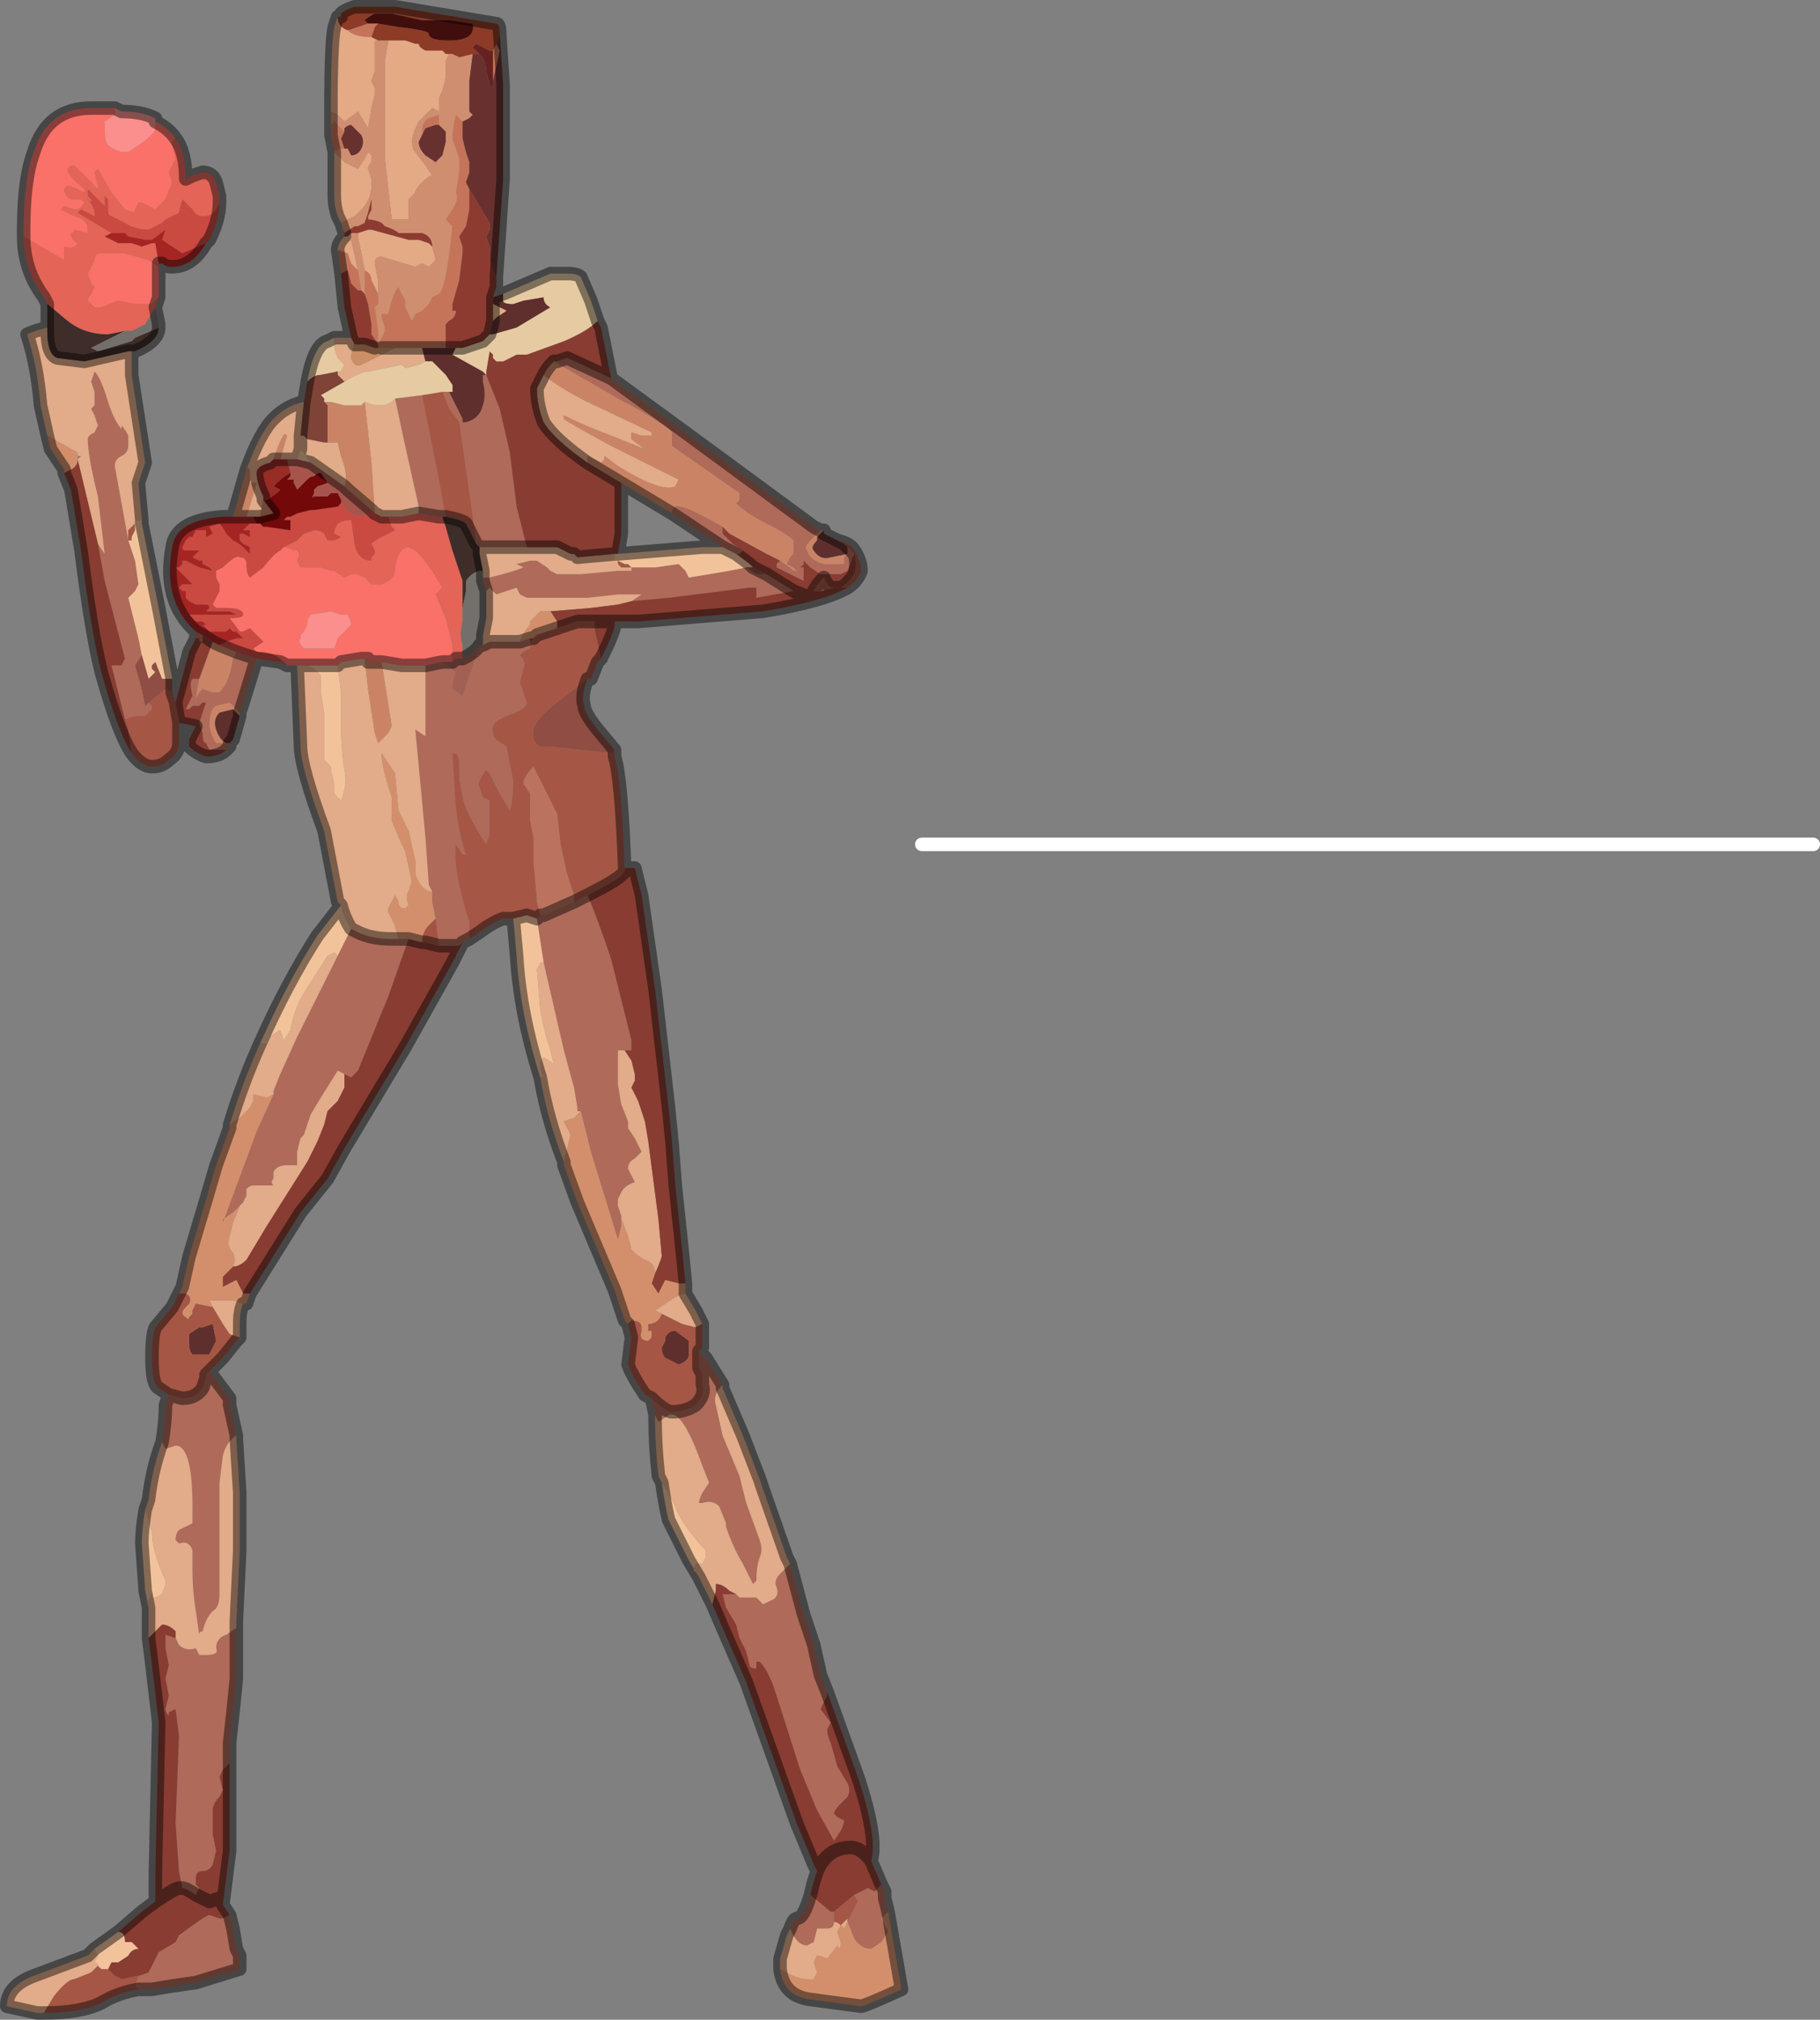<?xml version="1.0" encoding="UTF-8" standalone="no"?>
<svg xmlns:xlink="http://www.w3.org/1999/xlink" height="29.9px" width="26.95px" xmlns="http://www.w3.org/2000/svg">
  <rect width="100%" height="100%" fill="#808080" stroke="none"/>
  <g transform="matrix(1.0, 0.0, 0.0, 1.0, -6.9, -13.95)">
    <path d="M8.35 22.0 L8.45 22.15 8.35 21.3 Q8.2 20.7 8.2 20.45 8.2 20.4 8.3 20.35 L8.35 20.25 8.3 20.1 8.25 20.0 8.3 19.95 8.3 19.75 8.25 19.6 8.3 19.45 Q8.4 19.55 8.5 19.9 8.6 20.2 8.7 20.3 L8.7 20.25 Q8.75 20.3 8.8 20.4 L8.8 20.55 Q8.8 20.65 8.7 20.7 8.6 20.75 8.6 20.85 L8.8 21.95 8.9 22.25 8.95 22.6 8.9 22.7 8.8 22.8 8.95 23.4 9.0 23.65 8.9 23.8 9.0 24.15 9.05 24.4 9.1 24.35 9.15 24.4 9.15 24.45 9.05 24.55 8.9 24.55 8.75 24.6 8.55 23.8 8.65 23.8 8.7 23.8 8.75 23.7 8.45 22.55 8.35 22.0 M15.95 19.55 L17.25 20.5 18.95 21.75 19.05 21.8 19.0 21.85 18.9 21.95 Q18.8 22.05 18.85 22.1 18.9 22.25 19.1 22.3 L19.4 22.3 19.4 22.2 19.45 22.15 19.45 22.05 19.5 22.1 19.55 22.15 19.45 22.4 19.35 22.45 19.2 22.45 19.05 22.45 18.9 22.35 18.8 22.25 18.8 22.3 18.75 22.35 18.8 22.35 18.8 22.45 18.8 22.55 18.6 22.45 18.4 22.35 18.4 22.3 18.45 22.25 Q18.6 22.35 18.65 22.4 L18.7 22.4 18.65 22.35 18.55 22.3 18.6 22.2 18.65 22.15 18.65 21.95 Q18.55 21.85 18.25 21.7 17.95 21.55 17.8 21.4 L17.85 21.35 17.85 21.25 16.85 20.55 16.85 20.35 Q16.8 20.25 16.05 19.85 L15.1 19.3 15.15 19.3 15.3 19.25 15.95 19.55 M17.25 33.95 L17.35 34.05 17.6 34.45 Q17.45 34.6 17.5 34.75 L17.6 35.2 17.85 35.8 17.95 36.2 18.15 36.75 Q18.2 36.9 18.15 37.0 18.1 37.15 18.1 37.35 L18.05 37.4 17.9 37.1 Q17.75 36.85 17.65 36.55 L17.65 36.5 17.55 36.25 Q17.45 36.15 17.3 36.2 L17.25 36.2 Q17.25 36.15 17.3 36.05 L17.4 35.9 17.3 35.65 Q17.0 34.8 16.8 34.9 L16.65 35.0 16.6 34.9 16.55 34.65 Q16.75 34.85 16.85 34.85 17.05 34.85 17.2 34.75 17.35 34.6 17.3 34.45 L17.3 34.3 17.25 34.2 17.25 33.95 M18.6 37.1 L18.8 37.85 18.95 38.3 19.05 38.75 19.15 39.0 19.15 39.05 19.1 39.15 19.05 39.25 19.2 39.45 19.15 39.55 Q19.15 39.65 19.2 39.75 L19.3 40.1 19.45 40.35 Q19.5 40.45 19.45 40.55 L19.35 40.65 Q19.25 40.75 19.25 40.8 L19.3 40.85 19.4 40.9 Q19.4 40.95 19.35 41.05 L19.25 41.2 19.0 40.75 18.75 40.15 18.35 38.9 Q18.25 38.65 18.15 38.55 L18.1 38.55 18.1 38.65 Q18.0 38.65 18.0 38.6 L17.95 38.4 17.85 38.2 17.8 38.0 17.65 37.75 17.6 37.55 17.75 37.55 17.8 37.55 17.85 37.6 18.1 37.6 18.2 37.7 18.3 37.65 Q18.45 37.6 18.4 37.45 18.35 37.35 18.45 37.25 L18.6 37.1 M19.95 41.85 L20.0 41.95 20.0 42.05 20.05 42.25 19.95 42.35 20.0 42.45 20.05 42.55 19.95 42.7 19.8 42.8 Q19.65 42.8 19.55 42.65 L19.45 42.4 19.6 42.1 19.55 42.0 19.75 41.9 19.85 41.95 19.95 41.85 M18.6 42.5 Q18.65 42.35 18.7 42.35 18.8 42.35 18.9 42.0 L19.2 42.25 19.25 42.25 19.25 42.4 Q19.25 42.5 19.15 42.5 L19.0 42.5 18.95 42.7 18.85 42.75 Q18.7 42.75 18.6 42.5 M13.85 27.85 L13.75 27.9 13.7 27.95 13.4 27.95 13.35 27.55 13.3 27.3 13.3 27.15 13.25 27.05 13.2 26.35 13.05 24.75 13.2 24.85 13.2 23.8 13.45 23.75 13.65 23.9 Q13.6 24.0 13.6 24.15 L13.75 24.25 14.0 23.5 14.05 23.5 14.15 23.45 14.6 23.45 14.75 23.4 14.75 23.45 14.75 23.55 14.65 23.6 14.6 23.65 Q14.7 23.75 14.65 23.85 L14.6 24.05 14.65 24.2 14.7 24.35 Q14.7 24.45 14.4 24.55 14.15 24.65 14.2 24.8 14.2 24.85 14.25 24.9 L14.4 25.0 14.5 25.5 Q14.5 25.8 14.45 25.95 L14.3 25.7 14.15 25.4 14.1 25.35 Q13.95 25.55 14.0 25.6 L14.05 25.75 14.15 25.8 14.15 26.3 14.1 26.45 Q13.8 26.0 13.75 25.75 L13.7 25.5 13.7 25.25 Q13.7 25.1 13.6 25.1 L13.65 25.9 Q13.7 26.3 13.8 26.6 L13.75 26.6 13.65 26.45 Q13.6 26.8 13.85 27.6 L13.85 27.85 M9.95 34.3 L10.0 34.25 10.15 34.45 10.3 34.65 10.3 34.75 10.4 35.2 Q10.25 35.3 10.2 35.5 L10.15 35.9 10.15 37.0 10.15 37.55 Q10.15 37.75 10.05 37.8 9.95 37.9 9.9 38.1 9.85 38.1 9.85 38.15 L9.8 37.8 Q9.75 37.5 9.75 37.2 L9.75 36.9 Q9.7 36.75 9.55 36.8 L9.5 36.75 Q9.5 36.65 9.55 36.6 L9.75 36.5 9.75 36.25 Q9.75 35.35 9.5 35.35 L9.35 35.4 9.3 35.3 Q9.35 35.0 9.35 34.75 L9.4 34.6 9.6 34.65 Q9.8 34.65 9.9 34.5 L9.95 34.35 9.95 34.3 M10.4 38.05 L10.4 38.8 10.35 39.3 10.3 39.75 10.3 40.0 10.3 40.05 10.2 40.15 10.15 40.25 10.2 40.45 10.15 40.55 Q10.05 40.65 10.05 40.75 L10.05 41.1 10.1 41.35 10.05 41.55 Q10.0 41.65 9.9 41.65 9.8 41.65 9.8 41.75 L9.8 41.85 9.85 41.9 9.8 42.0 Q9.65 41.9 9.6 41.9 L9.55 41.65 9.5 40.95 9.55 39.65 9.5 39.25 9.4 39.3 Q9.4 39.3 9.4 39.35 9.35 39.3 9.35 39.25 L9.4 39.05 9.35 38.8 9.4 38.6 9.35 38.35 9.35 38.15 9.5 38.2 9.55 38.3 Q9.65 38.4 9.8 38.35 L9.85 38.45 9.95 38.45 Q10.15 38.45 10.1 38.35 10.1 38.2 10.25 38.15 L10.4 38.05 M10.3 42.3 L10.35 42.5 10.4 42.8 10.45 42.9 10.45 43.1 9.8 43.3 9.45 43.35 9.15 43.4 8.95 43.4 8.9 43.35 8.95 43.2 9.1 43.15 9.25 42.85 9.5 42.7 9.55 42.6 Q9.95 42.3 10.0 42.3 L10.15 42.35 10.2 42.35 10.3 42.3 M10.7 23.7 L10.5 24.35 10.45 24.5 10.4 24.45 10.3 24.35 10.1 24.4 Q10.0 24.45 10.0 24.7 10.05 24.9 10.1 24.95 L10.2 24.95 10.25 24.95 10.3 24.95 10.3 25.0 10.25 25.05 10.0 25.05 9.95 24.95 Q9.9 24.95 9.9 24.8 L9.85 24.65 9.9 24.5 9.95 24.35 9.9 24.35 9.85 24.4 9.8 24.4 9.75 24.4 9.7 24.45 9.65 24.45 9.7 24.35 9.75 24.25 Q9.7 24.05 9.75 24.0 L9.85 24.0 Q9.8 24.25 9.8 24.35 L9.8 24.3 9.85 24.2 9.9 24.15 10.05 24.2 10.15 24.2 Q10.3 24.05 10.35 23.7 L10.4 23.6 10.7 23.7 M13.45 19.75 L13.55 19.75 13.6 19.85 13.75 20.15 13.75 20.2 13.8 20.2 Q14.0 20.15 14.05 19.95 14.1 19.8 14.05 19.6 L14.05 19.5 14.1 19.5 14.3 20.0 14.45 20.65 14.55 21.45 14.7 22.05 14.0 22.05 13.95 22.0 13.9 21.6 13.7 20.2 13.55 20.0 13.45 19.75 M14.05 22.5 L14.15 22.5 Q14.55 22.4 14.65 22.35 L14.55 22.3 14.75 22.25 14.85 22.25 15.0 22.35 15.05 22.4 15.15 22.45 15.5 22.45 16.05 22.4 16.25 22.4 16.25 22.35 16.6 22.35 16.95 22.3 Q17.0 22.35 17.05 22.4 L17.1 22.5 17.7 22.4 17.95 22.35 18.1 22.45 18.25 22.45 18.65 22.7 18.1 22.8 18.1 22.65 18.0 22.65 16.8 22.8 16.25 22.85 16.4 22.75 16.05 22.75 15.6 22.8 15.55 22.8 14.7 22.8 14.6 22.75 14.55 22.65 14.4 22.7 14.25 22.75 14.2 22.7 14.15 22.65 14.1 22.7 14.05 22.55 14.05 22.5 M12.75 19.85 L13.15 19.8 13.4 21.05 13.5 21.6 13.45 21.6 13.4 21.6 13.1 21.55 13.1 21.45 12.9 20.55 12.75 19.85 M9.8 23.3 L9.9 23.35 9.9 23.45 9.85 23.45 9.85 23.4 9.8 23.4 9.8 23.3 M12.1 27.7 L12.2 27.75 Q12.4 27.85 12.7 27.85 L12.8 27.85 12.95 27.85 12.65 28.7 12.2 29.8 12.1 29.9 12.0 29.85 11.9 29.8 11.65 30.2 11.5 30.45 11.4 30.75 11.35 30.8 11.3 31.0 11.3 31.2 11.15 31.2 Q11.0 31.2 10.95 31.3 10.95 31.3 10.95 31.4 10.9 31.45 10.95 31.5 L10.65 31.5 Q10.6 31.5 10.55 31.55 L10.55 31.65 10.5 31.75 10.45 31.8 10.35 31.9 10.2 32.0 10.2 32.05 10.7 30.7 10.95 30.15 10.95 30.1 11.05 29.85 11.3 29.3 11.9 28.1 12.1 27.7 M14.9 27.5 L14.95 27.5 15.4 27.3 15.6 27.2 Q15.75 27.55 15.95 28.15 L16.25 29.35 16.25 29.5 16.15 29.5 16.05 29.5 16.05 30.0 16.1 30.3 16.2 30.55 16.2 30.65 16.3 30.8 16.4 31.0 16.3 31.1 Q16.2 31.15 16.2 31.25 L16.25 31.35 16.3 31.45 Q16.15 31.5 16.1 31.6 L16.05 31.7 16.05 31.8 16.1 31.95 16.1 32.0 16.1 32.1 16.05 32.3 15.65 31.0 15.5 30.4 15.45 30.4 15.45 30.35 15.4 30.05 15.25 29.5 14.95 28.2 14.85 27.55 14.9 27.5 M17.6 22.05 L16.85 21.55 16.85 21.5 16.9 21.45 Q17.0 21.4 17.6 21.75 L17.6 21.85 17.75 22.0 17.9 22.1 17.85 22.15 17.8 22.15 17.6 22.05" fill="#af6a59" fill-rule="evenodd" stroke="none"/>
    <path d="M7.6 20.4 L7.5 19.95 Q7.45 19.35 7.3 18.9 7.4 18.85 7.6 18.8 L7.6 18.85 Q7.6 19.2 7.75 19.25 L8.15 19.3 8.8 19.15 8.85 19.15 8.85 19.5 9.05 20.8 8.95 21.1 9.0 21.65 8.9 21.65 8.9 21.7 8.85 21.75 8.8 21.8 8.8 21.95 8.6 20.85 Q8.6 20.75 8.7 20.7 8.8 20.65 8.8 20.55 L8.8 20.4 Q8.75 20.3 8.7 20.25 L8.7 20.3 Q8.6 20.2 8.5 19.9 8.4 19.55 8.3 19.45 L8.25 19.6 8.3 19.75 8.3 19.95 8.25 20.0 8.3 20.1 8.35 20.25 8.3 20.35 Q8.2 20.4 8.2 20.45 8.2 20.7 8.35 21.3 L8.45 22.15 8.35 22.0 8.05 20.75 8.1 20.7 8.05 20.7 8.05 20.65 7.6 20.4 M12.1 18.95 L12.15 19.05 Q12.1 19.15 12.1 19.25 12.15 19.4 12.25 19.35 L12.45 19.25 12.65 19.15 12.75 19.1 12.9 19.1 13.05 19.1 13.15 19.1 13.2 19.3 13.1 19.35 12.9 19.4 12.85 19.35 12.35 19.45 Q12.25 19.45 12.0 19.6 L11.9 19.5 11.9 19.45 11.95 19.45 12.0 19.35 11.9 19.25 11.85 19.1 11.85 18.95 11.9 18.95 12.1 18.95 M17.05 33.1 L17.2 33.35 17.3 33.55 17.2 33.6 17.0 33.55 16.7 33.4 16.6 33.35 Q16.75 33.25 16.75 33.25 L16.9 33.15 Q17.0 33.1 17.05 33.1 M17.6 34.45 L17.6 34.5 17.9 35.2 18.15 35.85 18.2 36.0 18.55 37.0 18.6 37.1 18.45 37.25 Q18.35 37.35 18.4 37.45 18.45 37.6 18.3 37.65 L18.2 37.7 18.1 37.6 17.85 37.6 17.8 37.55 17.7 37.5 Q17.6 37.4 17.5 37.4 L17.5 37.5 17.45 37.7 17.25 37.3 17.2 37.2 Q17.15 37.25 17.2 37.1 L17.25 37.1 17.3 37.1 17.35 37.0 17.35 36.9 17.3 36.85 Q16.95 36.45 16.9 36.25 L16.8 36.05 16.7 35.9 16.65 35.8 Q16.6 35.35 16.6 34.95 L16.6 34.9 16.65 35.0 16.8 34.9 Q17.0 34.8 17.3 35.65 L17.4 35.9 17.3 36.05 Q17.25 36.15 17.25 36.2 L17.3 36.2 Q17.45 36.15 17.55 36.25 L17.65 36.5 17.65 36.55 Q17.75 36.85 17.9 37.1 L18.05 37.4 18.1 37.35 Q18.1 37.15 18.15 37.0 18.2 36.9 18.15 36.75 L17.95 36.2 17.85 35.8 17.6 35.2 17.5 34.75 Q17.45 34.6 17.6 34.45 M18.45 43.1 L18.45 42.95 18.55 42.6 18.6 42.5 Q18.7 42.75 18.85 42.75 L18.95 42.7 19.0 42.5 19.15 42.5 Q19.25 42.5 19.25 42.4 19.3 42.4 19.35 42.45 L19.45 42.35 19.45 42.4 19.4 42.5 19.35 42.45 19.3 42.55 19.35 42.7 Q19.35 42.85 19.3 42.75 L19.15 42.95 Q19.05 42.9 19.0 42.9 L18.95 43.0 19.0 43.15 18.95 43.25 18.85 43.25 Q18.7 43.25 18.45 43.1 M15.25 31.15 Q15.0 30.5 14.9 29.9 L14.95 29.9 14.9 29.75 Q14.9 29.65 14.95 29.6 L15.1 29.7 15.05 29.5 Q14.95 29.2 14.9 28.9 L14.85 28.3 14.9 28.2 14.95 28.2 15.25 29.5 15.4 30.05 15.45 30.35 15.45 30.4 15.5 30.4 15.4 30.5 15.25 30.55 15.3 30.65 15.35 30.75 15.3 30.95 15.25 31.15 M10.5 33.25 Q10.45 33.35 10.45 33.55 L10.45 33.75 10.3 33.7 10.2 33.55 10.05 33.3 10.0 33.2 10.2 33.2 10.35 33.2 10.5 33.25 M10.4 35.2 L10.4 35.25 10.45 36.05 10.45 36.9 10.4 37.95 10.4 38.05 10.25 38.15 Q10.1 38.2 10.1 38.35 10.15 38.45 9.95 38.45 L9.85 38.45 9.8 38.35 Q9.65 38.4 9.55 38.3 L9.5 38.2 9.5 38.1 Q9.4 38.0 9.3 38.0 L9.25 38.05 9.1 38.2 9.1 37.75 9.1 37.7 Q9.05 37.7 9.15 37.55 L9.15 37.6 9.2 37.6 9.3 37.55 9.35 37.4 9.35 37.35 Q9.15 36.9 9.15 36.65 L9.1 36.45 9.05 36.3 9.1 36.15 Q9.15 35.7 9.3 35.3 L9.35 35.4 9.5 35.35 Q9.75 35.35 9.75 36.25 L9.75 36.5 9.55 36.6 Q9.5 36.65 9.5 36.75 L9.55 36.8 Q9.7 36.75 9.75 36.9 L9.75 37.2 Q9.75 37.5 9.8 37.8 L9.85 38.15 Q9.85 38.1 9.9 38.1 9.95 37.9 10.05 37.8 10.15 37.75 10.15 37.55 L10.15 37.0 10.15 35.9 10.2 35.5 Q10.25 35.3 10.4 35.2 M7.55 43.75 L7.45 43.75 7.0 43.65 Q7.0 43.35 7.4 43.2 L8.2 42.9 8.3 42.8 8.35 42.9 8.3 43.0 Q8.35 43.0 8.35 43.05 8.3 43.1 8.25 43.15 L8.0 43.25 Q7.9 43.25 7.7 43.5 L7.55 43.75 M10.3 30.6 Q10.5 29.95 10.75 29.4 L10.85 29.4 10.9 29.3 Q10.95 29.25 11.05 29.2 L11.1 29.35 11.2 29.2 Q11.25 28.9 11.4 28.65 L11.75 28.1 11.85 28.05 11.9 28.1 11.3 29.3 11.05 29.85 10.95 30.1 10.95 30.15 10.85 30.2 10.65 30.15 10.65 30.25 10.6 30.35 10.45 30.5 10.3 30.6 M11.95 27.35 L11.9 27.3 11.7 26.25 Q11.35 25.3 11.35 25.0 L11.3 23.8 11.45 23.8 11.55 23.85 11.65 23.95 11.65 24.2 11.7 24.5 11.7 25.2 11.8 25.3 11.8 25.35 11.85 25.55 11.85 25.7 11.9 25.75 11.95 25.8 Q12.05 25.55 12.0 25.35 11.95 25.1 11.95 24.65 L11.95 24.2 11.9 23.8 11.95 23.75 12.25 23.7 12.3 23.7 12.35 24.15 12.45 24.8 12.5 24.95 12.6 24.85 12.65 24.8 12.7 24.7 12.55 23.75 12.85 23.8 13.2 23.8 13.2 24.85 13.05 24.75 13.2 26.35 13.25 27.05 13.3 27.15 Q13.15 27.15 13.05 26.9 L13.05 26.7 12.95 26.25 12.85 26.05 12.8 25.95 12.75 25.4 12.65 25.25 12.55 25.1 Q12.55 25.3 12.7 25.75 L12.7 26.1 12.85 26.45 12.9 26.55 13.0 27.0 12.95 27.15 Q12.9 27.2 12.95 27.35 L12.9 27.4 Q12.8 27.4 12.8 27.3 L12.75 27.2 12.65 27.4 12.65 27.45 12.7 27.55 12.75 27.65 12.8 27.85 12.7 27.85 Q12.4 27.85 12.2 27.75 L12.1 27.7 Q12.0 27.55 11.95 27.35 M14.1 19.5 L14.1 19.45 14.1 19.5 M14.7 22.05 L15.15 22.05 15.35 22.15 15.4 22.15 15.45 22.2 16.0 22.15 16.0 22.25 16.05 22.25 16.05 22.3 16.1 22.35 16.15 22.35 16.25 22.35 16.25 22.4 16.05 22.4 15.5 22.45 15.15 22.45 15.05 22.4 15.0 22.35 14.85 22.25 14.75 22.25 14.55 22.3 14.65 22.35 Q14.55 22.4 14.15 22.5 L14.05 22.5 14.05 22.4 14.0 22.15 14.0 22.05 14.7 22.05 M15.6 20.8 Q15.1 20.45 14.95 20.2 14.85 19.95 14.85 19.7 14.9 19.6 14.95 19.5 15.2 19.7 15.6 19.9 L16.55 20.35 16.55 20.4 16.4 20.4 16.25 20.35 16.25 20.45 16.45 20.6 15.95 20.4 Q15.55 20.25 15.25 20.1 L15.25 20.15 Q15.3 20.2 15.95 20.55 L16.95 21.05 16.9 21.15 Q16.7 21.25 16.05 20.85 L15.85 20.7 Q15.85 20.7 15.85 20.75 L15.8 20.8 15.6 20.7 15.6 20.8 M14.1 22.7 L14.15 22.65 14.2 22.7 14.25 22.75 14.4 22.7 14.55 22.65 14.6 22.75 14.7 22.8 15.55 22.8 15.6 22.8 16.05 22.75 16.4 22.75 16.25 22.85 16.05 22.9 15.65 22.95 15.05 23.0 15.0 23.0 14.95 23.0 14.9 23.0 14.75 23.15 14.75 23.2 Q14.65 23.3 14.6 23.45 L14.15 23.45 14.05 23.5 14.05 23.35 14.1 23.1 14.1 22.7 M12.3 19.9 L12.45 19.95 12.6 19.95 12.7 19.9 12.75 19.85 12.9 20.55 13.1 21.45 13.1 21.55 12.85 21.6 12.65 21.6 12.55 21.6 12.45 21.55 12.4 20.8 12.3 19.9 M11.75 20.5 L11.9 20.5 11.95 20.7 12.0 20.85 Q12.05 21.05 12.0 21.15 L11.5 20.8 11.4 20.65 11.35 20.6 11.3 20.75 11.2 20.75 11.15 20.75 11.05 20.75 11.15 20.4 Q11.1 20.35 11.1 20.4 11.05 20.45 10.95 20.75 L10.9 20.8 Q10.7 20.85 10.7 20.95 10.7 21.1 10.8 21.3 L10.8 21.35 10.75 21.6 10.65 21.6 10.55 21.6 10.7 21.1 10.65 21.1 10.6 21.1 10.6 20.9 10.55 20.85 10.55 20.9 Q10.75 20.35 10.95 20.15 11.15 19.95 11.4 19.9 L11.35 20.4 11.35 20.6 11.35 20.4 11.4 20.4 11.45 20.45 11.7 20.5 11.75 20.5 M10.45 31.8 L10.5 31.75 10.55 31.65 10.55 31.55 Q10.6 31.5 10.65 31.5 L10.95 31.5 Q10.9 31.45 10.95 31.4 10.95 31.3 10.95 31.3 11.0 31.2 11.15 31.2 L11.3 31.2 11.3 31.0 11.35 30.8 11.4 30.75 11.5 30.45 11.65 30.2 11.9 29.8 12.0 29.85 12.0 30.05 11.9 30.25 11.85 30.3 11.75 30.4 11.7 30.6 11.6 30.85 11.45 31.15 10.85 32.1 10.55 32.6 Q10.45 32.7 10.35 32.7 10.4 32.6 10.35 32.5 10.25 32.4 10.3 32.25 L10.35 32.05 10.45 31.8 M16.1 32.0 L16.1 31.95 16.05 31.8 16.05 31.7 16.1 31.6 Q16.15 31.5 16.3 31.45 L16.25 31.35 16.2 31.25 Q16.2 31.15 16.3 31.1 L16.4 31.0 16.3 30.8 16.2 30.65 16.2 30.55 16.1 30.3 16.05 30.0 16.05 29.5 16.15 29.5 16.25 29.65 16.3 29.85 16.3 29.95 16.25 30.05 16.35 30.25 16.45 30.55 16.5 30.85 16.65 32.0 16.7 32.55 Q16.65 32.7 16.6 32.8 16.6 32.65 16.45 32.6 16.35 32.55 16.25 32.45 L16.2 32.25 16.1 32.0" fill="#e2ab89" fill-rule="evenodd" stroke="none"/>
    <path d="M19.05 21.8 L19.1 21.8 19.0 21.9 19.0 21.95 Q18.9 22.05 18.95 22.1 19.05 22.25 19.2 22.2 L19.45 22.15 19.4 22.2 19.4 22.3 19.1 22.3 Q18.9 22.25 18.85 22.1 18.8 22.05 18.9 21.95 L19.0 21.85 19.05 21.8 M10.45 24.5 L10.45 24.55 10.35 24.45 10.15 24.5 Q10.05 24.6 10.1 24.75 10.15 24.9 10.25 24.95 L10.2 24.95 10.1 24.95 Q10.05 24.9 10.0 24.7 10.0 24.45 10.1 24.4 L10.3 24.35 10.4 24.45 10.45 24.5 M16.1 21.1 L15.6 20.8 15.6 20.7 15.8 20.8 15.85 20.75 Q15.85 20.7 15.85 20.7 L16.05 20.85 Q16.7 21.25 16.9 21.15 L16.95 21.05 15.95 20.55 Q15.3 20.2 15.25 20.15 L15.25 20.1 Q15.55 20.25 15.95 20.4 L16.45 20.6 16.25 20.45 16.25 20.35 16.4 20.4 16.55 20.4 16.55 20.35 15.6 19.9 Q15.2 19.7 14.95 19.5 15.0 19.4 15.1 19.3 L16.05 19.85 Q16.8 20.25 16.85 20.35 L16.85 20.55 17.85 21.25 17.85 21.35 17.8 21.4 Q17.95 21.55 18.25 21.7 18.55 21.85 18.65 21.95 L18.65 22.15 18.6 22.2 18.55 22.3 18.65 22.35 18.7 22.4 18.65 22.4 Q18.6 22.35 18.45 22.25 L18.25 22.15 17.7 21.85 17.6 21.75 Q17.0 21.4 16.9 21.45 L16.85 21.5 16.85 21.55 16.1 21.1 M11.7 19.9 L11.8 19.9 12.0 19.95 12.25 19.95 12.3 19.9 12.4 20.8 12.45 21.55 12.4 21.5 12.05 21.2 12.0 21.15 Q12.05 21.05 12.0 20.85 L11.95 20.7 11.9 20.5 11.75 20.5 11.75 20.35 11.75 19.95 11.7 19.9 M10.15 23.5 L10.4 23.6 10.35 23.7 Q10.3 24.05 10.15 24.2 L10.05 24.2 9.9 24.15 9.85 24.2 9.8 24.3 9.8 24.35 Q9.8 24.25 9.85 24.0 L10.05 23.45 10.15 23.5 M12.55 23.75 L12.7 24.7 12.65 24.8 12.6 24.85 12.5 24.95 12.45 24.8 12.35 24.15 12.3 23.7 12.35 23.7 12.35 23.75 12.55 23.75 M10.55 20.9 L10.55 20.85 10.6 20.9 10.6 21.1 10.65 21.1 10.7 21.1 10.55 21.6 10.35 21.6 10.45 21.25 10.55 20.9 M10.75 21.6 L10.8 21.35 10.95 21.55 10.75 21.6 M10.95 20.75 Q11.05 20.45 11.1 20.4 11.1 20.35 11.15 20.4 L11.05 20.75 10.95 20.75" fill="#ca8465" fill-rule="evenodd" stroke="none"/>
    <path d="M13.2 19.3 L13.15 19.1 13.2 19.1 13.45 19.1 13.5 19.1 13.65 19.1 13.6 19.2 14.05 19.45 14.1 19.5 14.05 19.5 14.05 19.6 Q14.1 19.8 14.05 19.95 14.0 20.15 13.8 20.2 L13.75 20.2 13.75 20.15 13.6 19.85 13.55 19.75 13.6 19.75 13.6 19.65 13.5 19.5 13.3 19.3 13.2 19.3 M14.2 18.35 L14.35 18.3 14.35 18.4 Q14.35 18.45 14.5 18.45 L14.65 18.4 14.95 18.35 Q14.95 18.45 15.05 18.5 L14.55 18.8 14.2 18.9 14.15 18.9 14.2 18.7 14.25 18.65 14.4 18.55 14.2 18.45 14.2 18.35 M19.1 21.8 L19.1 21.85 19.3 21.95 19.4 22.0 19.45 22.05 19.45 22.15 19.2 22.2 Q19.05 22.25 18.95 22.1 18.9 22.05 19.0 21.95 L19.0 21.9 19.1 21.8 M10.45 24.55 L10.35 24.9 10.3 24.95 10.25 24.95 Q10.15 24.9 10.1 24.75 10.05 24.6 10.15 24.5 L10.35 24.45 10.45 24.55 M9.9 33.6 L10.05 33.55 10.1 33.8 10.05 33.9 10.0 34.0 9.75 34.0 Q9.7 33.95 9.7 33.85 L9.7 33.7 9.85 33.6 9.9 33.6 M16.75 33.8 L16.75 33.75 Q16.8 33.65 16.9 33.65 L17.1 33.8 17.1 34.0 Q17.1 34.1 16.95 34.15 L16.75 34.05 Q16.7 34.0 16.7 33.9 16.7 33.9 16.75 33.8" fill="#5f2f2d" fill-rule="evenodd" stroke="none"/>
    <path d="M8.35 22.0 L8.45 22.55 8.75 23.7 8.7 23.8 8.65 23.8 8.55 23.8 8.75 24.6 8.8 24.75 8.85 25.1 Q8.65 24.8 8.4 23.9 8.25 23.3 8.1 22.1 L7.95 21.2 7.85 20.95 7.95 20.9 Q8.05 20.85 8.05 20.75 L8.35 22.0 M15.75 18.7 L15.8 18.8 15.95 19.55 15.3 19.25 15.15 19.3 15.1 19.3 Q15.0 19.4 14.95 19.5 14.9 19.6 14.85 19.7 14.85 19.95 14.95 20.2 15.1 20.45 15.6 20.8 L16.1 21.1 16.1 21.85 16.05 22.15 16.0 22.15 15.45 22.2 15.4 22.15 15.35 22.15 15.15 22.05 14.7 22.05 14.55 21.45 14.45 20.65 14.3 20.0 14.1 19.5 14.1 19.45 14.15 19.15 14.2 19.2 14.2 19.25 14.25 19.3 14.35 19.3 14.45 19.25 14.55 19.2 14.6 19.2 14.7 19.2 15.25 19.0 Q15.6 18.85 15.75 18.7 M19.45 22.65 Q19.1 22.85 18.2 23.0 L16.35 23.15 16.0 23.15 16.0 23.2 Q16.0 23.3 15.8 23.7 L15.7 23.25 15.7 23.15 15.45 23.15 15.15 23.25 15.15 23.15 15.05 23.0 15.0 23.0 15.05 23.0 15.65 22.95 16.05 22.9 16.25 22.85 16.8 22.8 18.0 22.65 18.1 22.65 18.1 22.8 18.65 22.7 18.25 22.45 18.05 22.35 18.0 22.3 17.8 22.15 17.85 22.15 17.9 22.1 17.75 22.0 17.6 21.85 17.6 21.75 17.7 21.85 18.25 22.15 18.45 22.25 18.4 22.3 18.4 22.35 18.6 22.45 18.8 22.55 18.8 22.45 18.8 22.35 18.75 22.35 18.8 22.3 18.8 22.25 18.9 22.35 19.05 22.45 19.2 22.45 19.35 22.45 19.45 22.4 19.55 22.15 Q19.6 22.3 19.55 22.45 19.45 22.6 19.35 22.65 L19.45 22.65 M16.15 26.8 L16.25 26.8 16.3 26.8 16.4 27.2 16.6 28.6 16.8 30.35 16.85 30.85 16.9 31.5 17.0 32.45 17.05 32.95 16.95 32.95 16.75 32.9 16.65 33.1 16.55 32.95 16.6 32.8 Q16.65 32.7 16.7 32.55 L16.65 32.0 16.5 30.85 16.45 30.55 16.35 30.25 16.25 30.05 16.3 29.95 16.3 29.85 16.25 29.65 16.15 29.5 16.25 29.5 16.25 29.35 15.95 28.15 Q15.75 27.55 15.6 27.2 16.1 26.95 16.15 26.85 L16.15 26.8 M19.15 39.0 L19.6 40.25 Q19.9 41.15 19.8 41.5 L19.95 41.85 19.85 41.95 19.75 41.9 19.55 42.0 19.25 42.25 19.2 42.25 18.9 42.0 18.95 41.8 19.0 41.65 18.95 41.55 18.7 40.95 17.95 38.85 17.6 38.05 17.45 37.7 17.5 37.5 17.5 37.4 Q17.6 37.4 17.7 37.5 L17.8 37.55 17.75 37.55 17.6 37.55 17.65 37.75 17.8 38.0 17.85 38.2 17.95 38.4 18.0 38.6 Q18.0 38.65 18.1 38.65 L18.1 38.55 18.15 38.55 Q18.25 38.65 18.35 38.9 L18.75 40.15 19.0 40.75 19.25 41.2 19.35 41.05 Q19.4 40.95 19.4 40.9 L19.3 40.85 19.25 40.8 Q19.25 40.75 19.35 40.65 L19.45 40.55 Q19.5 40.45 19.45 40.35 L19.3 40.1 19.2 39.75 Q19.15 39.65 19.15 39.55 L19.2 39.45 19.05 39.25 19.1 39.15 19.15 39.05 19.15 39.0 M13.75 27.9 L13.6 28.2 12.9 29.45 12.0 30.95 11.75 31.4 11.35 31.9 10.85 32.7 10.6 33.1 10.5 33.1 10.4 32.9 10.2 33.0 10.2 32.85 10.3 32.75 10.35 32.7 Q10.45 32.7 10.55 32.6 L10.85 32.1 11.45 31.15 11.6 30.85 11.7 30.6 11.75 30.4 11.85 30.3 11.9 30.25 12.0 30.05 12.0 29.85 12.1 29.9 12.2 29.8 12.65 28.7 12.95 27.85 13.15 27.9 13.2 27.9 13.4 27.95 13.7 27.95 13.75 27.9 M10.3 40.0 L10.3 41.35 10.2 42.15 10.3 42.3 10.2 42.35 10.15 42.35 10.0 42.3 Q9.95 42.3 9.55 42.6 L9.5 42.7 9.25 42.85 9.1 43.15 8.95 43.2 8.7 43.25 8.6 43.2 8.5 43.1 8.55 43.0 8.65 43.0 8.8 42.9 Q8.85 42.8 8.95 42.8 L8.85 42.7 8.75 42.7 Q8.75 42.55 8.65 42.55 L9.0 42.25 9.2 42.1 9.2 41.7 9.25 39.45 9.15 38.6 9.1 38.2 9.25 38.05 9.3 38.0 Q9.4 38.0 9.5 38.1 L9.5 38.2 9.35 38.15 9.35 38.35 9.4 38.6 9.35 38.8 9.4 39.05 9.35 39.25 Q9.35 39.3 9.4 39.35 9.4 39.3 9.4 39.3 L9.5 39.25 9.55 39.65 9.5 40.95 9.55 41.65 9.6 41.9 Q9.65 41.9 9.8 42.0 L9.85 41.9 9.8 41.85 9.8 41.75 Q9.8 41.65 9.9 41.65 10.0 41.65 10.05 41.55 L10.1 41.35 10.05 41.1 10.05 40.75 Q10.05 40.65 10.15 40.55 L10.2 40.45 10.15 40.25 10.2 40.15 10.3 40.05 10.3 40.0 M10.25 25.05 Q10.15 25.15 9.95 25.15 9.8 25.1 9.7 25.0 L9.7 24.9 9.8 24.7 9.55 24.65 9.5 24.35 9.7 23.6 9.8 23.4 9.85 23.4 9.85 23.45 9.9 23.45 9.9 23.35 10.05 23.45 9.85 24.0 9.75 24.0 Q9.7 24.05 9.75 24.25 L9.7 24.35 9.65 24.45 9.7 24.45 9.75 24.4 9.8 24.4 9.85 24.4 9.9 24.35 9.95 24.35 9.9 24.5 9.85 24.65 9.9 24.8 Q9.9 24.95 9.95 24.95 L10.0 25.05 10.25 25.05 M14.85 23.35 L14.75 23.45 14.75 23.4 14.8 23.4 14.85 23.35 M15.7 23.15 L16.0 23.15 15.7 23.15 M15.0 23.0 L14.95 23.0 15.0 23.0 M19.25 22.65 L19.35 22.65 19.25 22.65 Q19.15 22.65 19.1 22.5 19.0 22.6 18.95 22.7 L19.05 22.7 19.25 22.65 M18.65 22.7 L18.9 22.8 18.95 22.7 18.9 22.8 18.65 22.7 M19.8 41.5 Q19.65 41.3 19.5 41.3 19.15 41.3 19.0 41.65 19.15 41.3 19.5 41.3 19.65 41.3 19.8 41.5 M9.2 42.1 Q9.5 41.9 9.55 41.9 L9.6 41.9 9.55 41.9 Q9.5 41.9 9.2 42.1 M10.2 42.15 L10.15 42.05 10.0 42.1 9.8 42.0 10.0 42.1 10.15 42.05 10.2 42.15" fill="#893c32" fill-rule="evenodd" stroke="none"/>
    <path d="M17.05 32.95 L17.05 33.1 Q17.0 33.1 16.9 33.15 L16.75 33.25 Q16.75 33.25 16.6 33.35 L16.7 33.4 Q16.65 33.55 16.5 33.55 L16.5 33.65 16.55 33.65 16.55 33.75 16.5 33.8 Q16.35 33.8 16.4 33.65 L16.4 33.6 Q16.4 33.5 16.25 33.5 L16.2 33.55 16.15 33.5 16.0 33.05 15.45 31.75 15.25 31.2 15.25 31.15 15.3 30.95 15.35 30.75 15.3 30.65 15.25 30.55 15.4 30.5 15.5 30.4 15.65 31.0 16.05 32.3 16.1 32.1 16.1 32.0 16.2 32.25 16.25 32.45 Q16.35 32.55 16.45 32.6 16.6 32.65 16.6 32.8 L16.55 32.95 16.65 33.1 16.75 32.9 16.95 32.95 17.05 32.95 M20.05 42.25 L20.25 43.4 Q19.7 43.65 19.65 43.65 L18.9 43.55 Q18.5 43.5 18.45 43.1 18.7 43.25 18.85 43.25 L18.95 43.25 19.0 43.15 18.95 43.0 19.0 42.9 Q19.05 42.9 19.15 42.95 L19.3 42.75 Q19.35 42.85 19.35 42.7 L19.3 42.55 19.35 42.45 19.4 42.5 19.45 42.4 19.55 42.65 Q19.65 42.8 19.8 42.8 L19.95 42.7 20.05 42.55 20.0 42.45 19.95 42.35 20.05 42.25 M10.6 33.1 L10.55 33.25 10.5 33.25 10.35 33.2 10.2 33.2 10.0 33.2 10.05 33.3 9.8 33.25 9.75 33.35 9.75 33.4 9.7 33.45 Q9.7 33.5 9.65 33.45 9.55 33.4 9.65 33.3 L9.7 33.25 Q9.75 33.15 9.65 33.1 L9.55 33.1 9.6 33.0 9.7 32.55 Q10.0 31.55 10.1 31.2 L10.3 30.65 10.3 30.6 10.45 30.5 10.6 30.35 10.65 30.25 10.65 30.15 10.85 30.2 10.95 30.15 10.7 30.7 10.2 32.05 10.2 32.0 10.35 31.9 10.45 31.8 10.35 32.05 10.3 32.25 Q10.25 32.4 10.35 32.5 10.4 32.6 10.35 32.7 L10.3 32.75 10.2 32.85 10.2 33.0 10.4 32.9 10.5 33.1 10.6 33.1 M7.85 20.95 L7.85 20.9 7.65 20.6 7.6 20.4 8.05 20.65 8.05 20.7 8.05 20.75 Q8.05 20.85 7.95 20.9 L7.85 20.95 M13.3 27.15 L13.3 27.3 13.35 27.55 13.25 27.65 Q13.15 27.75 13.15 27.9 L12.95 27.85 12.8 27.85 12.75 27.65 12.7 27.55 12.65 27.45 12.65 27.4 12.75 27.2 12.8 27.3 Q12.8 27.4 12.9 27.4 L12.95 27.35 Q12.9 27.2 12.95 27.15 L13.0 27.0 12.9 26.55 12.85 26.45 12.7 26.1 12.7 25.75 Q12.55 25.3 12.55 25.1 L12.65 25.25 12.75 25.4 12.8 25.95 12.85 26.05 12.95 26.25 13.05 26.7 13.05 26.9 Q13.15 27.15 13.3 27.15 M15.15 23.25 L14.85 23.35 14.8 23.4 14.75 23.4 14.6 23.45 Q14.65 23.3 14.75 23.2 L14.75 23.15 14.9 23.0 14.95 23.0 15.0 23.0 15.05 23.0 15.15 23.15 15.15 23.25" fill="#d38f6c" fill-rule="evenodd" stroke="none"/>
    <path d="M8.75 24.6 L8.9 24.55 9.05 24.55 9.15 24.45 9.15 24.4 9.1 24.35 9.35 24.15 9.45 24.2 9.5 24.35 9.55 24.65 9.55 24.95 Q9.55 25.1 9.4 25.2 9.3 25.3 9.15 25.3 9.0 25.3 8.85 25.1 L8.8 24.75 8.75 24.6 M8.8 21.95 L8.8 21.8 8.85 21.75 8.9 21.7 8.9 21.8 8.85 21.9 8.85 21.95 8.8 21.95 M19.3 21.95 Q19.5 22.0 19.55 22.1 19.65 22.25 19.65 22.4 19.6 22.55 19.45 22.65 L19.35 22.65 Q19.45 22.6 19.55 22.45 19.6 22.3 19.55 22.15 L19.5 22.1 19.45 22.05 19.4 22.0 19.3 21.95 M15.8 23.7 L15.75 23.75 15.65 24.0 15.6 24.0 15.15 24.35 Q14.75 24.65 14.8 24.85 14.8 24.95 14.9 25.0 L15.05 25.0 15.95 25.1 16.0 25.05 16.0 25.15 Q16.1 25.45 16.15 26.8 L16.15 26.85 Q16.1 26.95 15.6 27.2 L15.4 27.3 15.4 27.2 15.3 26.9 15.2 26.45 15.15 26.0 14.95 25.6 14.8 25.3 Q14.65 25.45 14.65 25.55 L14.75 25.7 14.75 26.1 14.8 26.35 14.8 26.7 14.85 27.25 14.85 27.3 14.9 27.5 14.85 27.55 14.7 27.5 14.5 27.55 14.35 27.55 Q14.2 27.6 14.0 27.75 L13.85 27.85 13.85 27.6 Q13.6 26.8 13.65 26.45 L13.75 26.6 13.8 26.6 Q13.7 26.3 13.65 25.9 L13.6 25.1 Q13.7 25.1 13.7 25.25 L13.7 25.5 13.75 25.75 Q13.8 26.0 14.1 26.45 L14.15 26.3 14.15 25.8 14.05 25.75 14.0 25.6 Q13.95 25.55 14.1 25.35 L14.15 25.4 14.3 25.7 14.45 25.95 Q14.5 25.8 14.5 25.5 L14.4 25.0 14.25 24.9 Q14.2 24.85 14.2 24.8 14.15 24.65 14.4 24.55 14.7 24.45 14.7 24.35 L14.65 24.2 14.6 24.05 14.65 23.85 Q14.7 23.75 14.6 23.65 L14.65 23.6 14.75 23.55 14.75 23.45 14.85 23.35 15.15 23.25 15.45 23.15 15.7 23.15 15.7 23.25 15.8 23.7 M17.3 33.55 L17.3 33.9 17.25 33.95 17.25 34.2 17.3 34.3 17.3 34.45 Q17.35 34.6 17.2 34.75 17.05 34.85 16.85 34.85 16.75 34.85 16.55 34.65 L16.45 34.6 Q16.25 34.3 16.2 34.15 L16.25 33.75 16.2 33.55 16.25 33.5 Q16.4 33.5 16.4 33.6 L16.4 33.65 Q16.35 33.8 16.5 33.8 L16.55 33.75 16.55 33.65 16.5 33.65 16.5 33.55 Q16.65 33.55 16.7 33.4 L17.0 33.55 17.2 33.6 17.3 33.55 M10.45 33.75 L10.4 33.8 10.2 34.05 10.0 34.25 9.95 34.3 9.95 34.35 9.9 34.5 Q9.8 34.65 9.6 34.65 L9.4 34.6 9.25 34.5 Q9.15 34.45 9.15 34.05 9.15 33.7 9.2 33.6 L9.45 33.3 9.55 33.1 9.65 33.1 Q9.75 33.15 9.7 33.25 L9.65 33.3 Q9.55 33.4 9.65 33.45 9.7 33.5 9.7 33.45 L9.75 33.4 9.75 33.35 9.8 33.25 10.05 33.3 10.2 33.55 10.3 33.7 10.45 33.75 M8.95 43.4 Q8.65 43.45 8.4 43.6 8.1 43.75 7.55 43.75 L7.7 43.5 Q7.9 43.25 8.0 43.25 L8.25 43.15 Q8.3 43.1 8.35 43.05 L8.4 43.1 8.45 43.1 8.5 43.1 8.6 43.2 8.7 43.25 8.95 43.2 8.9 43.35 8.95 43.4 M15.35 22.15 L15.4 22.15 15.35 22.15 M13.15 19.8 L13.45 19.75 13.55 20.0 13.7 20.2 13.9 21.6 13.95 22.0 13.8 21.7 Q13.75 21.65 13.5 21.6 L13.4 21.05 13.15 19.8 M16.05 22.25 L16.15 22.3 Q16.2 22.3 16.2 22.3 L16.25 22.35 16.15 22.35 16.1 22.35 16.05 22.3 16.05 22.25 M9.9 33.6 L9.85 33.6 9.7 33.7 9.7 33.85 Q9.7 33.95 9.75 34.0 L10.0 34.0 10.05 33.9 10.1 33.8 10.05 33.55 9.9 33.6 M19.25 22.65 L19.05 22.7 18.95 22.7 Q19.0 22.6 19.1 22.5 19.15 22.65 19.25 22.65 M16.75 33.8 Q16.7 33.9 16.7 33.9 16.7 34.0 16.75 34.05 L16.95 34.15 Q17.1 34.1 17.1 34.0 L17.1 33.8 16.9 33.65 Q16.8 33.65 16.75 33.75 L16.75 33.8 M19.25 42.4 L19.25 42.25 19.55 42.0 19.6 42.1 19.45 42.4 19.45 42.35 19.35 42.45 Q19.3 42.4 19.25 42.4" fill="#a65645" fill-rule="evenodd" stroke="none"/>
    <path d="M9.0 23.65 L8.95 23.4 8.8 22.8 8.9 22.7 8.95 22.6 8.9 22.25 8.8 21.95 8.85 21.95 8.85 21.9 8.9 21.8 8.9 21.7 8.9 21.65 9.0 21.65 9.0 21.7 9.25 22.95 9.45 24.0 9.3 24.0 9.2 23.75 9.15 23.8 9.15 23.85 9.2 23.9 9.1 24.0 9.0 23.65 M17.25 37.3 L17.1 37.05 16.8 36.45 Q16.75 36.25 16.7 35.9 L16.8 36.05 16.9 36.25 Q16.95 36.45 17.3 36.85 L17.35 36.9 17.35 37.0 17.3 37.1 17.25 37.1 17.2 37.1 Q17.15 37.25 17.2 37.2 L17.25 37.3 M14.9 29.9 Q14.6 28.95 14.55 28.1 L14.5 27.55 14.7 27.5 14.85 27.55 14.95 28.2 14.9 28.2 14.85 28.3 14.9 28.9 Q14.95 29.2 15.05 29.5 L15.1 29.7 14.95 29.6 Q14.9 29.65 14.9 29.75 L14.95 29.9 14.9 29.9 M8.3 42.8 L8.65 42.55 Q8.75 42.55 8.75 42.7 L8.85 42.7 8.95 42.8 Q8.85 42.8 8.8 42.9 L8.65 43.0 8.55 43.0 8.5 43.1 8.45 43.1 8.4 43.1 8.35 43.05 Q8.35 43.0 8.3 43.0 L8.35 42.9 8.3 42.8 M9.1 37.75 L9.05 37.5 9.0 36.8 Q9.0 36.6 9.05 36.3 L9.1 36.45 9.15 36.65 Q9.15 36.9 9.35 37.35 L9.35 37.4 9.3 37.55 9.2 37.6 9.15 37.6 9.15 37.55 Q9.05 37.7 9.1 37.7 L9.1 37.75 M10.75 29.4 Q11.15 28.5 11.6 27.8 L11.95 27.35 Q12.0 27.55 12.1 27.7 L11.9 28.1 11.85 28.05 11.75 28.1 11.4 28.65 Q11.25 28.9 11.2 29.2 L11.1 29.35 11.05 29.2 Q10.95 29.25 10.9 29.3 L10.85 29.4 10.75 29.4 M16.0 22.15 L16.05 22.15 17.3 22.05 17.6 22.05 17.8 22.15 18.0 22.3 18.05 22.35 17.95 22.35 17.7 22.4 17.1 22.5 17.05 22.4 Q17.0 22.35 16.95 22.3 L16.6 22.35 16.25 22.35 16.2 22.3 Q16.2 22.3 16.15 22.3 L16.05 22.25 16.0 22.25 16.0 22.15 M11.9 23.8 L11.95 24.2 11.95 24.65 Q11.95 25.1 12.0 25.35 12.05 25.55 11.95 25.8 L11.9 25.75 11.85 25.7 11.85 25.55 11.8 25.35 11.8 25.3 11.7 25.2 11.7 24.5 11.65 24.2 11.65 23.95 11.55 23.85 11.45 23.8 11.9 23.8 M11.3 20.75 L11.35 20.6 11.4 20.65 11.5 20.8 11.3 20.75" fill="#f2c39a" fill-rule="evenodd" stroke="none"/>
    <path d="M9.1 24.35 L9.05 24.4 9.0 24.15 8.9 23.8 9.0 23.65 9.1 24.0 9.2 23.9 9.15 23.85 9.15 23.8 9.2 23.75 9.3 24.0 9.45 24.0 9.45 24.2 9.35 24.15 9.1 24.35 M15.6 24.0 Q15.5 24.25 15.55 24.4 15.55 24.5 15.75 24.75 L16.0 25.05 15.95 25.1 15.05 25.0 14.9 25.0 Q14.8 24.95 14.8 24.85 14.75 24.65 15.15 24.35 L15.6 24.0 M18.25 22.45 L18.1 22.45 17.95 22.35 18.05 22.35 18.25 22.45" fill="#8f4d43" fill-rule="evenodd" stroke="none"/>
    <path d="M9.5 16.0 Q9.45 16.0 9.45 16.1 L9.5 16.3 9.45 16.4 9.4 16.5 9.45 16.65 9.35 16.9 9.2 17.05 9.0 16.95 Q8.95 16.95 8.95 16.95 L8.9 17.05 8.9 17.1 8.75 17.05 8.55 16.8 8.35 16.45 8.3 16.5 8.35 16.7 8.35 16.75 8.0 16.4 7.95 16.4 7.9 16.45 Q7.9 16.55 8.15 16.75 L8.15 16.8 Q7.95 16.7 7.9 16.7 L7.85 16.75 Q7.85 16.85 7.95 16.9 L8.1 16.9 8.15 16.95 Q8.1 17.05 8.0 17.05 L7.85 17.0 7.8 17.05 8.0 17.15 Q8.2 17.2 8.2 17.35 L8.2 17.4 8.0 17.35 Q8.0 17.4 7.95 17.4 7.95 17.5 8.05 17.55 8.0 17.65 7.85 17.6 L7.85 17.8 7.25 17.45 7.25 17.35 Q7.25 16.6 7.4 16.2 7.6 15.55 8.25 15.55 L8.55 15.55 8.6 15.55 8.6 15.65 8.45 15.75 8.45 15.85 Q8.45 16.05 8.5 16.1 8.55 16.15 8.7 16.2 L8.8 16.2 Q9.2 15.95 9.2 15.85 L9.2 15.7 9.2 15.75 Q9.4 15.85 9.5 16.0 M9.25 18.35 L9.15 18.45 8.9 18.45 8.65 18.4 8.4 18.5 8.3 18.5 8.2 18.4 Q8.2 18.35 8.25 18.3 L8.3 18.2 8.25 18.15 8.2 18.0 8.3 17.8 Q8.3 17.7 8.4 17.7 L8.75 17.7 9.1 17.8 9.25 17.9 9.25 18.25 9.25 18.35 M11.3 23.8 L11.15 23.8 11.1 23.75 Q10.95 23.6 10.75 23.6 L10.7 23.6 10.65 23.55 10.8 23.45 10.6 23.25 10.5 23.3 10.45 23.3 10.3 23.1 Q10.5 23.1 10.5 23.05 10.5 22.95 10.25 22.95 L10.2 22.95 10.1 22.95 10.05 22.9 10.1 22.8 10.15 22.7 10.15 22.6 10.1 22.5 10.1 22.4 10.2 22.35 Q10.4 22.15 10.45 22.2 10.55 22.2 10.55 22.3 10.55 22.45 10.6 22.5 L10.8 22.35 Q10.95 22.15 11.05 22.1 L11.1 22.05 11.15 22.05 11.25 22.1 11.3 22.1 Q11.35 22.15 11.3 22.25 L11.35 22.35 11.4 22.35 11.55 22.35 11.65 22.35 11.8 22.4 11.85 22.4 12.0 22.5 12.1 22.45 12.2 22.45 12.3 22.5 12.35 22.55 12.4 22.6 12.55 22.6 12.65 22.55 Q12.75 22.5 12.75 22.35 12.8 22.05 12.95 22.05 L13.05 22.1 13.1 22.15 13.15 22.2 13.3 22.4 13.45 22.65 13.4 22.7 13.35 22.75 13.5 23.1 13.6 23.5 13.6 23.75 13.45 23.75 13.2 23.8 12.85 23.8 12.55 23.75 12.35 23.75 12.35 23.7 12.3 23.7 12.25 23.7 11.95 23.75 11.9 23.8 11.45 23.8 11.3 23.8 M11.85 21.25 L11.8 21.25 11.85 21.25 M11.45 23.2 L11.4 23.3 11.35 23.35 11.35 23.4 Q11.3 23.45 11.4 23.55 L11.45 23.55 11.75 23.55 11.85 23.55 11.9 23.4 12.0 23.3 12.05 23.25 12.1 23.2 Q12.1 23.15 12.05 23.05 L11.95 23.05 11.8 23.0 11.5 23.05 Q11.45 23.1 11.45 23.2" fill="#f97169" fill-rule="evenodd" stroke="none"/>
    <path d="M7.25 17.45 L7.85 17.8 7.85 17.6 Q8.0 17.65 8.05 17.55 7.95 17.5 7.95 17.4 8.0 17.4 8.0 17.35 L8.2 17.4 8.2 17.35 Q8.2 17.2 8.0 17.15 L7.8 17.05 7.85 17.0 8.0 17.05 Q8.1 17.05 8.15 16.95 L8.1 16.9 7.95 16.9 Q7.85 16.85 7.85 16.75 L7.9 16.7 Q7.95 16.7 8.15 16.8 L8.15 16.75 Q7.9 16.55 7.9 16.45 L7.95 16.4 8.0 16.4 8.35 16.75 8.35 16.7 8.3 16.5 8.35 16.45 8.55 16.8 8.75 17.05 8.9 17.1 8.9 17.05 8.95 16.95 Q8.95 16.95 9.0 16.95 L9.2 17.05 9.35 16.9 9.45 16.65 9.4 16.5 9.45 16.4 9.5 16.3 9.45 16.1 Q9.45 16.0 9.5 16.0 9.65 16.2 9.65 16.6 L9.75 16.55 9.9 16.5 Q10.05 16.5 10.1 16.65 L10.15 16.85 10.15 16.95 10.1 17.05 Q10.05 17.15 9.9 17.15 9.8 17.15 9.75 17.05 L9.6 16.9 9.55 17.1 9.35 17.2 9.3 17.25 9.1 17.35 Q8.9 17.35 8.75 17.25 L8.55 17.15 Q8.5 17.15 8.5 17.05 L8.5 16.9 8.45 16.85 8.45 17.0 8.2 16.75 8.2 16.7 8.2 16.85 8.25 16.9 8.25 16.95 8.15 16.85 Q8.3 17.0 8.3 17.1 L8.3 17.15 8.1 17.05 8.05 17.1 8.55 17.4 8.45 17.45 8.65 17.55 8.75 17.55 8.85 17.55 9.0 17.6 9.15 17.55 9.2 17.55 9.25 17.85 9.25 17.9 9.1 17.8 8.75 17.7 8.4 17.7 Q8.3 17.7 8.3 17.8 L8.2 18.0 8.25 18.15 8.3 18.2 8.25 18.3 Q8.2 18.35 8.2 18.4 L8.3 18.5 8.4 18.5 8.65 18.4 8.9 18.45 9.15 18.45 9.25 18.35 9.2 18.5 9.05 18.75 8.85 18.85 8.75 18.85 8.5 18.9 Q8.15 18.9 7.9 18.7 L7.6 18.45 7.55 18.35 Q7.25 17.95 7.25 17.45 M13.1 21.55 L13.4 21.6 13.45 21.6 13.5 21.75 13.6 22.1 13.75 22.55 13.75 22.6 13.75 22.95 13.75 23.15 Q13.7 23.35 13.75 23.5 L13.75 23.7 13.65 23.7 13.6 23.75 13.6 23.5 13.5 23.1 13.35 22.75 13.4 22.7 13.45 22.65 13.3 22.4 13.15 22.2 13.1 22.15 13.05 22.1 12.95 22.05 Q12.8 22.05 12.75 22.35 12.75 22.5 12.65 22.55 L12.55 22.6 12.4 22.6 12.35 22.55 12.3 22.5 12.2 22.45 12.1 22.45 12.0 22.5 11.85 22.4 11.8 22.4 11.65 22.35 11.55 22.35 11.4 22.35 11.35 22.35 11.3 22.25 Q11.35 22.15 11.3 22.1 L11.25 22.1 11.15 22.05 11.1 22.05 11.3 21.95 11.4 21.85 11.55 21.8 Q11.65 21.8 11.7 21.85 L11.75 21.95 11.85 21.95 11.95 21.9 11.85 21.85 11.85 21.8 11.9 21.7 Q12.0 21.65 12.05 21.65 L12.1 21.65 12.15 22.0 Q12.2 22.25 12.4 22.25 L12.4 22.2 12.45 22.15 12.45 22.1 12.4 22.0 Q12.45 21.95 12.55 21.9 L12.75 21.8 12.7 21.75 12.65 21.6 12.85 21.6 13.1 21.55" fill="#e46457" fill-rule="evenodd" stroke="none"/>
    <path d="M8.55 17.4 L8.05 17.1 8.1 17.05 8.3 17.15 8.3 17.1 Q8.3 17.0 8.15 16.85 L8.25 16.95 8.25 16.9 8.2 16.85 8.2 16.7 8.2 16.75 8.45 17.0 8.45 16.85 8.5 16.9 8.5 17.05 Q8.5 17.15 8.55 17.15 L8.75 17.25 Q8.9 17.35 9.1 17.35 L9.3 17.25 9.35 17.2 9.55 17.1 9.6 16.9 9.75 17.05 Q9.8 17.15 9.9 17.15 10.05 17.15 10.1 17.05 L10.15 16.95 Q10.15 17.2 10.0 17.5 L9.95 17.55 9.6 17.7 9.3 17.5 9.35 17.35 9.15 17.5 9.05 17.5 8.8 17.45 8.75 17.4 8.65 17.4 8.55 17.4 M11.15 23.8 L11.05 23.75 10.7 23.7 10.4 23.6 10.15 23.5 10.25 23.45 10.4 23.4 10.5 23.4 10.45 23.35 10.4 23.3 10.35 23.3 10.3 23.25 10.25 23.3 10.15 23.3 10.05 23.3 10.0 23.3 9.95 23.25 9.9 23.2 9.95 23.2 9.9 23.15 9.85 23.15 9.8 23.15 9.75 23.1 9.7 23.05 9.9 23.05 10.0 23.05 10.15 23.05 10.25 23.05 10.4 23.05 Q10.4 23.05 10.3 23.0 L10.15 23.0 9.95 23.0 9.9 23.0 9.95 23.0 10.0 22.95 Q10.0 22.9 9.95 22.9 L9.85 22.9 9.8 22.9 9.7 22.85 9.65 22.8 9.65 22.7 9.6 22.7 9.55 22.65 Q9.6 22.6 9.6 22.6 L9.7 22.6 9.75 22.6 9.65 22.5 9.6 22.45 9.55 22.4 9.5 22.35 9.55 22.35 9.6 22.3 9.6 22.25 9.65 22.25 9.85 22.35 10.05 22.4 10.0 22.35 9.9 22.3 9.9 22.25 9.85 22.25 9.75 22.2 9.85 22.1 9.8 22.1 9.7 22.1 9.65 22.1 Q9.6 22.1 9.6 22.05 L9.65 21.95 Q9.65 21.95 9.7 21.9 L9.75 21.9 9.8 21.8 Q9.85 21.8 9.9 21.8 L9.95 21.8 9.95 21.9 10.05 21.85 10.0 21.75 10.15 21.7 Q10.2 21.75 10.25 21.85 L10.35 21.95 Q10.45 22.0 10.5 22.05 L10.6 22.15 10.6 22.05 10.5 22.0 10.45 21.95 10.45 21.85 10.5 21.85 10.6 21.9 10.6 21.8 10.55 21.8 10.5 21.8 10.55 21.75 10.6 21.7 10.7 21.7 10.75 21.7 10.8 21.75 10.85 21.75 11.2 21.8 11.2 21.65 11.15 21.65 11.1 21.65 11.15 21.6 11.2 21.6 11.3 21.55 11.5 21.5 11.55 21.5 11.9 21.45 11.95 21.4 Q12.05 21.55 12.2 21.6 12.3 21.6 12.4 21.5 L12.45 21.55 12.55 21.6 12.65 21.6 12.7 21.75 12.75 21.8 12.55 21.9 Q12.45 21.95 12.4 22.0 L12.45 22.1 12.45 22.15 12.4 22.2 12.4 22.25 Q12.2 22.25 12.15 22.0 L12.1 21.65 12.05 21.65 Q12.0 21.65 11.9 21.7 L11.85 21.8 11.85 21.85 11.95 21.9 11.85 21.95 11.75 21.95 11.7 21.85 Q11.65 21.8 11.55 21.8 L11.4 21.85 11.3 21.95 11.1 22.05 11.05 22.1 Q10.95 22.15 10.8 22.35 L10.6 22.5 Q10.55 22.45 10.55 22.3 10.55 22.2 10.45 22.2 10.4 22.15 10.2 22.35 L10.1 22.4 10.1 22.5 10.15 22.6 10.15 22.7 10.1 22.8 10.05 22.9 10.1 22.95 10.2 22.95 10.25 22.95 Q10.5 22.95 10.5 23.05 10.5 23.1 10.3 23.1 L10.45 23.3 10.5 23.3 10.6 23.25 10.8 23.45 10.65 23.55 10.7 23.6 10.75 23.6 Q10.95 23.6 11.1 23.75 L11.15 23.8 M11.85 21.25 L11.9 21.25 11.95 21.35 11.9 21.25 11.85 21.25" fill="#ca4941" fill-rule="evenodd" stroke="none"/>
    <path d="M9.2 15.7 L9.2 15.85 Q9.2 15.95 8.8 16.2 L8.7 16.2 Q8.55 16.15 8.5 16.1 8.45 16.05 8.45 15.85 L8.45 15.75 8.6 15.65 8.6 15.55 8.7 15.6 Q9.0 15.6 9.2 15.7 M11.45 23.2 Q11.45 23.1 11.5 23.05 L11.8 23.0 11.95 23.05 12.05 23.05 Q12.1 23.15 12.1 23.2 L12.05 23.25 12.0 23.3 11.9 23.4 11.85 23.55 11.75 23.55 11.45 23.55 11.4 23.55 Q11.3 23.45 11.35 23.4 L11.35 23.35 11.4 23.3 11.45 23.2" fill="#fa8f8d" fill-rule="evenodd" stroke="none"/>
    <path d="M9.25 17.85 L9.2 17.55 9.15 17.55 9.0 17.6 8.85 17.55 8.75 17.55 8.65 17.55 8.45 17.45 8.55 17.4 8.65 17.4 8.75 17.4 8.8 17.45 9.05 17.5 9.15 17.5 9.35 17.35 9.3 17.5 9.6 17.7 9.95 17.55 Q9.75 17.9 9.45 17.9 9.35 17.9 9.3 17.85 L9.25 17.85 M10.7 21.7 L10.6 21.7 10.55 21.75 10.5 21.8 10.55 21.8 10.6 21.8 10.6 21.9 10.5 21.85 10.45 21.85 10.45 21.95 10.5 22.0 10.6 22.05 10.6 22.15 10.5 22.05 Q10.45 22.0 10.35 21.95 L10.25 21.85 Q10.2 21.75 10.15 21.7 L10.0 21.75 10.05 21.85 9.95 21.9 9.95 21.8 9.9 21.8 Q9.85 21.8 9.8 21.8 L9.75 21.9 9.7 21.9 Q9.65 21.95 9.65 21.95 L9.6 22.05 Q9.6 22.1 9.65 22.1 L9.7 22.1 9.8 22.1 9.85 22.1 9.75 22.2 9.85 22.25 9.9 22.25 9.9 22.3 10.0 22.35 10.05 22.4 9.85 22.35 9.65 22.25 9.6 22.25 9.6 22.3 9.55 22.35 9.5 22.35 9.55 22.4 9.6 22.45 9.65 22.5 9.75 22.6 9.7 22.6 9.6 22.6 Q9.6 22.6 9.55 22.65 L9.6 22.7 9.65 22.7 9.65 22.8 9.7 22.85 9.8 22.9 9.85 22.9 9.95 22.9 Q10.0 22.9 10.0 22.95 L9.95 23.0 9.9 23.0 9.95 23.0 10.15 23.0 10.3 23.0 Q10.4 23.05 10.4 23.05 L10.25 23.05 10.15 23.05 10.0 23.05 9.9 23.05 9.7 23.05 9.75 23.1 9.8 23.15 9.85 23.15 9.9 23.15 9.95 23.2 9.9 23.2 9.95 23.25 10.0 23.3 10.05 23.3 10.15 23.3 10.25 23.3 10.3 23.25 10.35 23.3 10.4 23.3 10.45 23.35 10.5 23.4 10.4 23.4 10.25 23.45 10.15 23.5 10.05 23.45 9.9 23.35 9.8 23.3 Q9.3 22.85 9.45 22.05 9.5 21.65 10.2 21.6 L10.35 21.6 10.55 21.6 10.65 21.6 10.7 21.7" fill="#a62523" fill-rule="evenodd" stroke="none"/>
    <path d="M7.6 18.45 L7.9 18.7 Q8.15 18.9 8.5 18.9 L8.75 18.85 8.25 19.1 8.35 19.15 8.85 19.0 8.9 18.95 9.25 18.8 Q9.25 19.0 8.9 19.15 L8.85 19.15 8.8 19.15 8.15 19.3 7.75 19.25 Q7.6 19.2 7.6 18.85 L7.6 18.8 7.6 18.7 7.6 18.5 7.6 18.45 M13.95 22.0 L14.0 22.05 14.0 22.15 14.05 22.4 Q13.9 22.4 13.8 22.55 L13.8 22.7 13.75 22.95 13.75 22.6 13.75 22.55 13.6 22.1 13.5 21.75 13.45 21.6 13.5 21.6 Q13.75 21.65 13.8 21.7 L13.95 22.0" fill="#3f2d2a" fill-rule="evenodd" stroke="none"/>
    <path d="M8.75 18.85 L8.85 18.85 9.05 18.75 9.2 18.5 9.25 18.75 9.25 18.8 8.9 18.95 8.85 19.0 8.35 19.15 8.25 19.1 8.75 18.85 M14.05 22.5 L14.05 22.55 14.1 22.7 14.1 23.1 14.05 23.35 14.05 23.5 14.0 23.5 Q13.95 23.6 13.75 23.7 L13.75 23.5 Q13.7 23.35 13.75 23.15 L13.75 22.95 13.8 22.7 13.8 22.55 Q13.9 22.4 14.05 22.4 L14.05 22.5" fill="#736f6b" fill-rule="evenodd" stroke="none"/>
    <path d="M12.15 19.05 L12.2 19.05 12.3 19.05 12.45 19.1 12.5 19.1 12.55 19.1 12.75 19.1 12.65 19.15 12.45 19.25 12.25 19.35 Q12.15 19.4 12.1 19.25 12.1 19.15 12.15 19.05" fill="#cc8e66" fill-rule="evenodd" stroke="none"/>
    <path d="M13.15 19.1 L13.05 19.1 13.1 19.1 13.2 19.1 13.15 19.1 M14.2 18.7 L14.2 18.55 14.2 18.45 14.4 18.55 14.25 18.65 14.2 18.7" fill="#e3b085" fill-rule="evenodd" stroke="none"/>
    <path d="M11.85 18.95 L11.85 19.1 11.9 19.25 12.0 19.35 11.95 19.45 11.9 19.45 11.65 19.5 Q11.55 19.5 11.45 19.6 11.55 19.05 11.75 19.0 L11.85 18.95 M12.0 19.6 Q12.25 19.45 12.35 19.45 L12.85 19.35 12.9 19.4 13.1 19.35 13.2 19.3 13.3 19.3 13.5 19.5 13.6 19.65 13.6 19.75 13.55 19.75 13.45 19.75 13.15 19.8 12.75 19.85 12.7 19.9 12.6 19.95 12.45 19.95 12.3 19.9 12.25 19.95 12.0 19.95 11.8 19.9 11.7 19.9 11.7 19.85 11.65 19.8 12.0 19.6 M14.35 18.3 L15.05 18.0 15.3 18.0 Q15.45 18.0 15.5 18.05 L15.65 18.4 15.75 18.7 Q15.6 18.85 15.25 19.0 L14.7 19.2 14.6 19.2 14.55 19.2 14.45 19.25 14.35 19.3 14.25 19.3 14.2 19.25 14.2 19.2 14.15 19.15 14.1 19.45 14.1 19.5 14.05 19.45 13.6 19.2 13.65 19.1 13.75 19.1 14.05 19.0 14.15 18.9 14.2 18.9 14.55 18.8 15.05 18.5 Q14.95 18.45 14.95 18.35 L14.65 18.4 14.5 18.45 Q14.35 18.45 14.35 18.4 L14.35 18.3" fill="#e6caa2" fill-rule="evenodd" stroke="none"/>
    <path d="M11.45 19.6 Q11.55 19.5 11.65 19.5 L11.9 19.45 11.9 19.5 12.0 19.6 11.65 19.8 11.7 19.85 11.7 19.9 11.75 19.95 11.75 20.35 11.75 20.5 11.7 20.5 11.45 20.45 11.4 20.4 11.35 20.4 11.4 19.9 11.45 19.6" fill="#7f4337" fill-rule="evenodd" stroke="none"/>
    <path d="M14.9 27.5 L14.85 27.3 14.85 27.25 14.8 26.7 14.8 26.35 14.75 26.1 14.75 25.7 14.65 25.55 Q14.65 25.45 14.8 25.3 L14.95 25.6 15.15 26.0 15.2 26.45 15.3 26.9 15.4 27.2 15.4 27.3 14.95 27.5 14.9 27.5" fill="#bb735e" fill-rule="evenodd" stroke="none"/>
    <path d="M13.6 23.75 L13.65 23.7 13.75 23.7 Q13.95 23.6 14.0 23.5 L13.75 24.25 13.6 24.15 Q13.6 24.0 13.65 23.9 L13.45 23.75 13.6 23.75" fill="#a26055" fill-rule="evenodd" stroke="none"/>
    <path d="M13.35 27.55 L13.4 27.95 13.2 27.9 13.15 27.9 Q13.15 27.75 13.25 27.65 L13.35 27.55" fill="#a45343" fill-rule="evenodd" stroke="none"/>
    <path d="M12.5 14.3 L12.8 14.35 Q13.25 14.4 13.25 14.45 13.25 14.55 13.55 14.55 13.95 14.55 13.9 14.3 L13.55 14.25 13.15 14.25 12.7 14.15 12.45 14.15 Q12.35 14.2 12.3 14.25 L12.35 14.3 12.05 14.4 Q11.9 14.35 11.9 14.2 L11.95 14.2 11.95 14.15 Q12.0 14.1 12.15 14.05 L12.5 14.05 12.75 14.05 14.25 14.3 Q14.3 14.3 14.3 14.45 L14.25 14.6 14.2 14.7 14.15 14.7 13.95 14.6 13.9 14.65 14.0 14.75 13.9 14.75 13.7 14.8 13.6 14.75 13.55 14.75 13.5 14.75 13.45 14.7 13.2 14.7 Q13.1 14.65 13.1 14.6 L13.05 14.6 12.9 14.55 12.65 14.55 12.5 14.55 12.4 14.5 12.45 14.35 12.5 14.3" fill="#8d3b26" fill-rule="evenodd" stroke="none"/>
    <path d="M12.35 14.3 L12.3 14.25 Q12.35 14.2 12.45 14.15 L12.7 14.15 13.15 14.25 13.55 14.25 13.9 14.3 Q13.95 14.55 13.55 14.55 13.25 14.55 13.25 14.45 13.25 14.4 12.8 14.35 L12.5 14.3 12.4 14.3 12.35 14.3" fill="#400e0c" fill-rule="evenodd" stroke="none"/>
    <path d="M12.5 14.3 L12.45 14.35 12.4 14.5 Q12.15 14.5 12.05 14.4 L12.35 14.3 12.4 14.3 12.5 14.3 M14.2 14.7 L14.25 14.6 14.3 14.7 14.2 15.15 14.2 14.7 M11.8 15.8 L11.85 15.75 12.0 15.9 11.95 16.0 12.0 16.15 11.9 16.15 Q11.9 16.15 11.85 16.2 L11.8 15.95 11.8 15.8 M12.5 18.35 L12.5 18.45 12.45 18.5 12.5 18.85 12.5 19.05 12.55 18.95 12.6 18.85 12.6 18.8 12.55 18.65 12.55 18.6 12.65 18.6 12.7 18.4 Q12.75 18.25 12.8 18.2 L12.9 18.4 12.9 18.5 13.0 18.7 13.05 18.6 Q13.05 18.6 13.15 18.55 L13.25 18.45 13.3 18.35 13.4 18.3 Q13.5 18.25 13.6 17.3 L13.55 17.25 13.5 17.2 13.6 17.05 Q13.7 16.9 13.65 16.8 L13.7 16.5 13.7 16.3 13.65 16.15 13.6 16.0 Q13.6 15.85 13.65 15.65 L13.75 15.75 13.75 16.0 13.8 16.2 13.85 16.35 13.85 16.5 13.8 16.65 13.85 16.75 13.85 17.05 13.8 17.3 13.7 17.45 13.75 17.6 13.75 17.7 13.7 18.1 13.6 18.45 13.6 18.55 13.65 18.55 Q13.65 18.65 13.55 18.7 L13.5 18.75 13.5 18.85 13.5 19.1 13.45 19.1 13.2 19.1 13.1 19.1 13.05 19.1 12.9 19.1 12.75 19.1 12.55 19.1 12.5 19.1 12.5 19.05 12.4 18.9 12.4 18.75 12.35 18.45 12.3 18.3 12.3 17.95 Q12.4 18.0 12.4 18.1 L12.5 18.3 12.5 18.35 M11.9 17.65 L12.05 17.7 12.1 17.85 Q12.15 17.9 12.2 17.95 L12.25 18.25 12.2 18.25 12.1 18.15 12.05 17.95 11.95 18.0 11.9 17.65 M13.15 15.95 L13.15 15.9 Q13.15 15.75 13.25 15.7 L13.4 15.65 13.4 15.8 Q13.4 15.8 13.35 15.8 L13.2 15.85 13.15 15.95 M14.25 18.2 L14.2 18.35 14.25 18.2 M14.2 18.55 L14.2 18.35 14.2 18.45 14.2 18.55" fill="#c5745a" fill-rule="evenodd" stroke="none"/>
    <path d="M12.4 14.5 L12.5 14.55 12.45 14.55 12.45 15.0 12.4 15.15 12.45 15.25 12.45 15.35 12.4 15.55 12.35 15.85 12.2 15.6 12.0 15.75 11.9 15.65 11.8 15.6 Q11.8 14.6 11.85 14.35 L11.9 14.2 Q11.9 14.35 12.05 14.4 12.15 14.5 12.4 14.5 M12.65 14.55 L12.9 14.55 13.05 14.6 13.1 14.6 Q13.1 14.65 13.2 14.7 L13.45 14.7 13.5 14.75 13.55 14.75 13.5 14.85 13.5 15.1 13.45 15.3 13.4 15.4 13.4 15.6 13.3 15.55 13.1 15.75 Q13.0 15.95 13.0 16.05 13.0 16.15 13.05 16.2 L13.2 16.4 13.3 16.55 Q13.25 16.55 13.15 16.65 13.05 16.75 13.05 16.8 L12.95 16.9 12.95 17.15 12.95 17.2 12.7 17.2 12.6 16.3 12.6 14.85 12.65 14.55 M11.85 16.2 L12.0 16.35 12.2 16.45 12.3 16.3 12.35 16.2 12.4 16.25 12.4 16.35 Q12.35 16.4 12.35 16.45 L12.4 16.6 12.4 16.7 Q12.4 16.95 12.15 17.15 L11.95 17.25 11.9 17.15 Q11.85 17.0 11.85 16.85 L11.85 16.2 M13.3 17.6 L13.35 17.8 13.3 17.85 13.25 17.9 13.15 17.85 13.05 17.9 12.55 17.75 Q12.45 17.75 12.45 17.85 L12.5 18.1 12.5 18.35 12.5 18.3 12.4 18.1 Q12.4 18.0 12.3 17.95 L12.2 17.45 12.2 17.4 12.35 17.35 12.4 17.35 12.95 17.5 13.0 17.5 13.1 17.5 13.25 17.55 13.3 17.6 M12.1 17.4 L12.1 17.5 12.2 17.95 Q12.15 17.9 12.1 17.85 L12.05 17.7 11.9 17.65 Q11.9 17.55 12.0 17.45 12.05 17.45 12.05 17.45 L12.1 17.4" fill="#e4a985" fill-rule="evenodd" stroke="none"/>
    <path d="M12.5 14.55 L12.65 14.55 12.6 14.85 12.6 16.3 12.7 17.2 12.95 17.2 12.95 17.15 12.95 16.9 13.05 16.8 Q13.05 16.75 13.15 16.65 13.25 16.55 13.3 16.55 L13.2 16.4 13.05 16.2 Q13.0 16.15 13.0 16.05 13.0 15.95 13.1 15.75 L13.3 15.55 13.4 15.6 13.4 15.4 13.45 15.3 13.5 15.1 13.5 14.85 13.55 14.75 13.6 14.75 13.7 14.8 13.9 14.75 13.85 15.15 13.85 15.6 13.9 15.65 13.85 15.7 13.75 15.75 13.65 15.65 Q13.6 15.85 13.6 16.0 L13.65 16.15 13.7 16.3 13.7 16.5 13.65 16.8 Q13.7 16.9 13.6 17.05 L13.5 17.2 13.55 17.25 13.6 17.3 Q13.5 18.25 13.4 18.3 L13.3 18.35 13.25 18.45 13.15 18.55 Q13.05 18.6 13.05 18.6 L13.0 18.7 12.9 18.5 12.9 18.4 12.8 18.2 Q12.75 18.25 12.7 18.4 L12.65 18.6 12.55 18.6 12.55 18.65 12.6 18.8 12.6 18.85 12.55 18.95 12.5 19.05 12.5 18.85 12.45 18.5 12.5 18.45 12.5 18.35 12.5 18.1 12.45 17.85 Q12.45 17.75 12.55 17.75 L13.05 17.9 13.15 17.85 13.25 17.9 13.3 17.85 13.35 17.8 13.3 17.6 Q13.3 17.45 13.15 17.4 L13.0 17.4 12.8 17.4 Q12.75 17.35 12.6 17.3 L12.55 17.25 Q12.45 17.2 12.35 17.2 L12.35 17.15 12.4 17.05 12.4 16.9 12.35 17.1 12.3 17.25 12.2 17.3 12.15 17.3 12.0 17.4 11.95 17.25 12.15 17.15 Q12.4 16.95 12.4 16.7 L12.4 16.6 12.35 16.45 Q12.35 16.4 12.4 16.35 L12.4 16.25 12.35 16.2 12.3 16.3 12.2 16.45 12.0 16.35 11.85 16.2 Q11.9 16.15 11.9 16.15 L12.0 16.15 12.05 16.15 12.1 16.25 Q12.2 16.25 12.25 16.15 12.3 16.05 12.25 15.95 L12.2 15.9 12.1 15.8 Q12.05 15.8 12.0 15.85 L12.0 15.9 11.85 15.75 11.8 15.8 11.8 15.6 11.9 15.65 12.0 15.75 12.2 15.6 12.35 15.85 12.4 15.55 12.45 15.35 12.45 15.25 12.4 15.15 12.45 15.0 12.45 14.55 12.5 14.55 M12.2 17.95 L12.1 17.5 12.1 17.4 12.2 17.4 12.2 17.45 12.3 17.95 12.3 18.3 12.25 18.25 12.2 17.95 M13.4 15.8 L13.4 15.65 13.25 15.7 Q13.15 15.75 13.15 15.9 L13.15 15.95 13.1 16.05 Q13.1 16.15 13.2 16.25 L13.35 16.35 13.45 16.25 13.5 16.05 13.5 15.9 13.45 15.85 13.4 15.8" fill="#d08e70" fill-rule="evenodd" stroke="none"/>
    <path d="M13.9 14.75 L14.0 14.75 Q14.1 14.85 14.1 15.0 L14.15 15.2 14.2 15.25 14.2 15.15 14.3 14.7 14.25 14.6 14.3 14.45 14.35 15.2 14.35 16.6 14.25 18.05 14.2 17.95 14.15 17.8 14.15 17.6 14.1 17.45 14.15 17.35 14.15 17.25 13.85 16.75 13.8 16.65 13.85 16.5 13.85 16.35 13.8 16.2 13.75 16.0 13.75 15.75 13.85 15.7 13.9 15.65 13.85 15.6 13.85 15.15 13.9 14.75 M12.0 15.9 L12.0 15.85 Q12.05 15.8 12.1 15.8 L12.2 15.9 12.25 15.95 Q12.3 16.05 12.25 16.15 12.2 16.25 12.1 16.25 L12.05 16.15 12.0 16.15 11.95 16.0 12.0 15.9 M13.15 15.95 L13.2 15.85 13.35 15.8 Q13.4 15.8 13.4 15.8 L13.45 15.85 13.5 15.9 13.5 16.05 13.45 16.25 13.35 16.35 13.2 16.25 Q13.1 16.15 13.1 16.05 L13.15 15.95" fill="#683130" fill-rule="evenodd" stroke="none"/>
    <path d="M14.0 14.75 L13.9 14.65 13.95 14.6 14.15 14.7 14.2 14.7 14.2 15.15 14.2 15.25 14.15 15.2 14.1 15.0 Q14.1 14.85 14.0 14.75" fill="#662220" fill-rule="evenodd" stroke="none"/>
    <path d="M12.0 17.4 L12.15 17.3 12.2 17.3 12.3 17.25 12.35 17.1 12.4 16.9 12.4 17.05 12.35 17.15 12.35 17.2 Q12.45 17.2 12.55 17.25 L12.6 17.3 Q12.75 17.35 12.8 17.4 L13.0 17.4 13.15 17.4 Q13.3 17.45 13.3 17.6 L13.25 17.55 13.1 17.5 13.0 17.5 12.95 17.5 12.4 17.35 12.35 17.35 12.2 17.4 12.1 17.4 12.05 17.45 Q12.05 17.45 12.0 17.45 L12.0 17.4 M12.25 18.25 L12.3 18.3 12.35 18.45 12.4 18.75 12.4 18.9 12.5 19.05 12.5 19.1 12.45 19.1 12.3 19.05 12.2 19.05 12.15 19.05 12.1 18.95 12.0 18.5 11.95 18.0 12.05 17.95 12.1 18.15 12.2 18.25 12.25 18.25 M13.85 16.75 L14.15 17.25 14.15 17.35 14.1 17.45 14.15 17.6 14.15 17.8 14.2 17.95 14.25 18.05 14.25 18.15 14.25 18.2 14.2 18.35 14.2 18.55 14.2 18.7 14.15 18.9 14.05 19.0 13.75 19.1 13.65 19.1 13.5 19.1 13.5 18.85 13.5 18.75 13.55 18.7 Q13.65 18.65 13.65 18.55 L13.6 18.55 13.6 18.45 13.7 18.1 13.75 17.7 13.75 17.6 13.7 17.45 13.8 17.3 13.85 17.05 13.85 16.75" fill="#8d3b30" fill-rule="evenodd" stroke="none"/>
    <path d="M12.0 21.15 L12.05 21.2 12.4 21.5 Q12.3 21.6 12.2 21.6 12.05 21.55 11.95 21.4 L11.95 21.35 11.9 21.25 11.85 21.25 11.8 21.25 11.75 21.3 11.55 21.3 Q11.5 21.35 11.55 21.25 L11.55 21.2 11.6 21.15 11.75 21.1 11.65 20.95 Q11.6 20.95 11.55 21.0 11.5 21.0 11.45 21.05 L11.3 21.2 11.25 21.1 11.25 21.05 11.2 21.05 11.15 21.05 11.2 21.0 11.2 20.95 11.15 20.75 11.2 20.75 11.3 20.75 11.5 20.8 12.0 21.15" fill="#a7554c" fill-rule="evenodd" stroke="none"/>
    <path d="M11.95 21.4 L11.9 21.45 11.55 21.5 11.5 21.5 11.3 21.55 11.2 21.6 11.15 21.6 11.1 21.65 11.15 21.65 11.2 21.65 11.2 21.8 10.85 21.75 10.8 21.75 10.75 21.7 10.7 21.7 10.65 21.6 10.75 21.6 10.95 21.55 10.8 21.35 10.85 21.35 11.0 21.25 11.05 21.2 10.95 21.15 11.0 21.1 Q11.1 21.0 11.2 20.95 L11.2 21.0 11.15 21.05 11.2 21.05 11.25 21.05 11.25 21.1 11.3 21.2 11.45 21.05 Q11.5 21.0 11.55 21.0 11.6 20.95 11.65 20.95 L11.75 21.1 11.6 21.15 11.55 21.2 11.55 21.25 Q11.5 21.35 11.55 21.3 L11.75 21.3 11.8 21.25 11.85 21.25 11.9 21.25 11.95 21.35 11.95 21.4" fill="#730909" fill-rule="evenodd" stroke="none"/>
    <path d="M10.8 21.35 L10.8 21.3 Q10.7 21.1 10.7 20.95 10.7 20.85 10.9 20.8 L10.95 20.75 11.05 20.75 11.15 20.75 11.2 20.95 Q11.1 21.0 11.0 21.1 L10.95 21.15 11.05 21.2 11.0 21.25 10.85 21.35 10.8 21.35" fill="#982c26" fill-rule="evenodd" stroke="none"/>
    <path d="M9.5 16.0 Q9.4 15.85 9.2 15.75 L9.2 15.7 Q9.0 15.6 8.7 15.6 L8.6 15.55 8.55 15.55 8.25 15.55 Q7.6 15.55 7.4 16.2 7.25 16.6 7.25 17.35 L7.25 17.45 Q7.25 17.95 7.55 18.35 L7.6 18.45 7.6 18.5 7.6 18.7 7.6 18.8 7.6 18.85 Q7.6 19.2 7.75 19.25 L8.15 19.3 8.8 19.15 8.85 19.15 8.9 19.15 Q9.25 19.0 9.25 18.8 L9.25 18.75 9.2 18.5 9.25 18.35 9.25 18.25 9.25 17.9 9.25 17.85 9.3 17.85 Q9.35 17.9 9.45 17.9 9.75 17.9 9.95 17.55 L10.0 17.5 Q10.15 17.2 10.15 16.95 L10.15 16.85 10.1 16.65 Q10.05 16.5 9.9 16.5 L9.75 16.55 9.65 16.6 Q9.65 16.2 9.5 16.0 M7.6 20.4 L7.5 19.95 Q7.45 19.35 7.3 18.9 7.4 18.85 7.6 18.8 M14.3 14.45 Q14.3 14.3 14.25 14.3 L12.75 14.05 12.5 14.05 12.15 14.05 Q12.0 14.1 11.95 14.15 L11.95 14.2 11.9 14.2 11.85 14.35 Q11.8 14.6 11.8 15.6 L11.8 15.8 11.8 15.95 11.85 16.2 11.85 16.85 Q11.85 17.0 11.9 17.15 L11.95 17.25 12.0 17.4 12.0 17.45 Q11.9 17.55 11.9 17.65 L11.95 18.0 12.0 18.5 12.1 18.95 12.15 19.05 12.2 19.05 12.3 19.05 12.45 19.1 M9.0 21.65 L8.95 21.1 9.05 20.8 8.85 19.5 8.85 19.15 M11.85 18.95 L11.75 19.0 Q11.55 19.05 11.45 19.6 L11.4 19.9 Q11.15 19.95 10.95 20.15 10.75 20.35 10.55 20.9 L10.45 21.25 10.35 21.6 10.55 21.6 10.65 21.6 10.75 21.6 10.95 21.55 10.8 21.35 10.8 21.3 Q10.7 21.1 10.7 20.95 10.7 20.85 10.9 20.8 L10.95 20.75 11.05 20.75 11.15 20.75 11.2 20.75 11.3 20.75 11.35 20.6 11.35 20.4 11.4 19.9 M13.05 19.1 L12.9 19.1 12.75 19.1 12.55 19.1 M12.1 18.95 L11.9 18.95 11.85 18.95 M14.25 18.05 L14.35 16.6 14.35 15.2 14.3 14.45 M14.25 18.05 L14.25 18.15 14.25 18.2 14.2 18.35 14.35 18.3 15.05 18.0 15.3 18.0 Q15.45 18.0 15.5 18.05 L15.65 18.4 15.75 18.7 15.8 18.8 15.95 19.55 17.25 20.5 18.95 21.75 19.05 21.8 19.1 21.8 19.1 21.85 19.3 21.95 Q19.5 22.0 19.55 22.1 19.65 22.25 19.65 22.4 19.6 22.55 19.45 22.65 19.1 22.85 18.2 23.0 L16.35 23.15 16.0 23.15 16.0 23.2 Q16.0 23.3 15.8 23.7 L15.75 23.75 15.65 24.0 15.6 24.0 Q15.5 24.25 15.55 24.4 15.55 24.5 15.75 24.75 L16.0 25.05 16.0 25.15 Q16.1 25.45 16.15 26.8 L16.25 26.8 16.3 26.8 16.4 27.2 16.6 28.6 16.8 30.35 16.85 30.85 16.9 31.5 17.0 32.45 17.05 32.95 17.05 33.1 17.2 33.35 17.3 33.55 17.3 33.9 17.25 33.95 17.35 34.05 17.6 34.45 17.6 34.5 17.9 35.2 18.15 35.85 18.2 36.0 18.55 37.0 18.6 37.1 18.8 37.85 18.95 38.3 19.05 38.75 19.15 39.0 19.6 40.25 Q19.9 41.15 19.8 41.5 L19.95 41.85 20.0 41.95 20.0 42.05 20.05 42.25 20.25 43.4 Q19.7 43.65 19.65 43.65 L18.9 43.55 Q18.5 43.5 18.45 43.1 L18.45 42.95 18.55 42.6 18.6 42.5 Q18.65 42.35 18.7 42.35 18.8 42.35 18.9 42.0 L18.95 41.8 19.0 41.65 18.95 41.55 18.7 40.95 17.95 38.85 17.6 38.05 17.45 37.7 17.25 37.3 17.1 37.05 16.8 36.45 Q16.75 36.25 16.7 35.9 L16.65 35.8 Q16.6 35.35 16.6 34.95 L16.6 34.9 16.55 34.65 16.45 34.6 Q16.25 34.3 16.2 34.15 L16.25 33.75 16.2 33.55 16.15 33.5 16.0 33.05 15.45 31.75 15.25 31.2 15.25 31.15 Q15.0 30.5 14.9 29.9 14.6 28.95 14.55 28.1 L14.5 27.55 14.35 27.55 Q14.2 27.6 14.0 27.75 L13.85 27.85 13.75 27.9 13.6 28.2 12.9 29.45 12.0 30.95 11.75 31.4 11.35 31.9 10.85 32.7 10.6 33.1 10.55 33.25 10.5 33.25 Q10.45 33.35 10.45 33.55 L10.45 33.75 10.4 33.8 10.2 34.05 10.0 34.25 9.95 34.3 10.0 34.25 10.15 34.45 10.3 34.65 10.3 34.75 10.4 35.2 10.4 35.25 10.45 36.05 10.45 36.9 10.4 37.95 10.4 38.05 10.4 38.8 10.35 39.3 10.3 39.75 10.3 40.0 10.3 41.35 10.2 42.15 10.3 42.3 10.35 42.5 10.4 42.8 10.45 42.9 10.45 43.1 9.8 43.3 9.45 43.35 9.15 43.4 8.95 43.4 Q8.65 43.45 8.4 43.6 8.1 43.75 7.55 43.75 L7.45 43.75 7.0 43.65 Q7.0 43.35 7.4 43.2 L8.2 42.9 8.3 42.8 8.65 42.55 9.0 42.25 9.2 42.1 9.2 41.7 9.25 39.45 9.15 38.6 9.1 38.2 9.1 37.75 9.05 37.5 9.0 36.8 Q9.0 36.6 9.05 36.3 L9.1 36.15 Q9.15 35.7 9.3 35.3 9.35 35.0 9.35 34.75 L9.4 34.6 9.25 34.5 Q9.15 34.45 9.15 34.05 9.15 33.7 9.2 33.6 L9.45 33.3 9.55 33.1 9.6 33.0 9.7 32.55 Q10.0 31.55 10.1 31.2 L10.3 30.65 10.3 30.6 Q10.5 29.95 10.75 29.4 11.15 28.5 11.6 27.8 L11.95 27.35 11.9 27.3 11.7 26.25 Q11.35 25.3 11.35 25.0 L11.3 23.8 11.15 23.8 11.05 23.75 10.7 23.7 10.5 24.35 10.45 24.5 10.45 24.55 10.35 24.9 10.3 24.95 10.3 25.0 10.25 25.05 Q10.15 25.15 9.95 25.15 9.8 25.1 9.7 25.0 L9.7 24.9 9.8 24.7 9.55 24.65 9.55 24.95 Q9.55 25.1 9.4 25.2 9.3 25.3 9.15 25.3 9.0 25.3 8.85 25.1 8.65 24.8 8.4 23.9 8.25 23.3 8.1 22.1 L7.95 21.2 7.85 20.95 7.85 20.9 7.65 20.6 7.6 20.4 M13.5 19.1 L13.65 19.1 13.75 19.1 14.05 19.0 14.15 18.9 14.2 18.7 14.2 18.55 14.2 18.45 14.2 18.35 M13.2 19.1 L13.1 19.1 13.05 19.1 M13.5 19.1 L13.45 19.1 13.2 19.1 M14.7 22.05 L15.15 22.05 15.35 22.15 15.4 22.15 15.45 22.2 16.0 22.15 16.05 22.15 16.1 21.85 16.1 21.1 15.6 20.8 Q15.1 20.45 14.95 20.2 14.85 19.95 14.85 19.7 14.9 19.6 14.95 19.5 15.0 19.4 15.1 19.3 L15.15 19.3 15.3 19.25 15.95 19.55 M13.95 22.0 L14.0 22.05 14.7 22.05 M19.55 22.15 L19.5 22.1 19.45 22.05 19.4 22.0 19.3 21.95 M14.05 22.5 L14.05 22.55 14.1 22.7 14.1 23.1 14.05 23.35 14.05 23.5 14.0 23.5 Q13.95 23.6 13.75 23.7 L13.65 23.7 13.6 23.75 13.45 23.75 13.2 23.8 12.85 23.8 12.55 23.75 12.35 23.75 12.35 23.7 12.3 23.7 12.25 23.7 11.95 23.75 11.9 23.8 11.45 23.8 11.3 23.8 M18.65 22.7 L18.25 22.45 18.05 22.35 18.0 22.3 17.8 22.15 17.6 22.05 16.85 21.55 16.1 21.1 M13.5 21.6 Q13.75 21.65 13.8 21.7 L13.95 22.0 M12.0 21.15 L12.05 21.2 12.4 21.5 12.45 21.55 12.55 21.6 12.65 21.6 12.85 21.6 13.1 21.55 13.4 21.6 13.45 21.6 13.5 21.6 M10.15 23.5 L10.4 23.6 10.7 23.7 M14.05 22.4 L14.0 22.15 14.0 22.05 M14.05 22.5 L14.05 22.4 M14.6 23.45 L14.15 23.45 14.05 23.5 M13.4 27.95 L13.7 27.95 13.75 27.9 M15.7 23.15 L15.45 23.15 15.15 23.25 14.85 23.35 14.8 23.4 14.75 23.4 14.6 23.45 M16.0 23.15 L15.7 23.15 M11.5 20.8 L12.0 21.15 M11.5 20.8 L11.3 20.75 M10.35 21.6 L10.2 21.6 Q9.5 21.65 9.45 22.05 9.3 22.85 9.8 23.3 L9.9 23.35 10.05 23.45 10.15 23.5 M9.45 24.0 L9.25 22.95 9.0 21.7 9.0 21.65 M9.8 23.3 L9.8 23.4 9.7 23.6 9.5 24.35 9.55 24.65 M9.45 24.2 L9.45 24.0 M9.5 24.35 L9.45 24.2 M11.95 27.35 Q12.0 27.55 12.1 27.7 L12.2 27.75 Q12.4 27.85 12.7 27.85 L12.8 27.85 12.95 27.85 13.15 27.9 13.2 27.9 13.4 27.95 M14.9 27.5 L14.95 27.5 15.4 27.3 15.6 27.2 Q16.1 26.95 16.15 26.85 L16.15 26.8 M14.85 27.55 L14.7 27.5 14.5 27.55 M14.9 27.5 L14.85 27.55 M9.95 34.3 L9.95 34.35 9.9 34.5 Q9.8 34.65 9.6 34.65 L9.4 34.6 M9.6 41.9 Q9.65 41.9 9.8 42.0 L10.0 42.1 10.15 42.05 10.2 42.15 M16.05 22.15 L17.3 22.05 17.6 22.05 M19.35 22.65 L19.25 22.65 Q19.15 22.65 19.1 22.5 19.0 22.6 18.95 22.7 L18.9 22.8 18.65 22.7 M19.55 22.15 Q19.6 22.3 19.55 22.45 19.45 22.6 19.35 22.65 M16.55 34.65 Q16.75 34.85 16.85 34.85 17.05 34.85 17.2 34.75 17.35 34.6 17.3 34.45 L17.3 34.3 17.25 34.2 17.25 33.95 M19.0 41.65 Q19.15 41.3 19.5 41.3 19.65 41.3 19.8 41.5 M9.6 41.9 L9.55 41.9 Q9.5 41.9 9.2 42.1" fill="none" stroke="#000000" stroke-linecap="round" stroke-linejoin="round" stroke-opacity="0.451" stroke-width="0.2"/>
    <path d="M20.55 26.45 L33.75 26.45" fill="none" stroke="#ffffff" stroke-linecap="round" stroke-linejoin="round" stroke-width="0.2"/>
  </g>
</svg>
